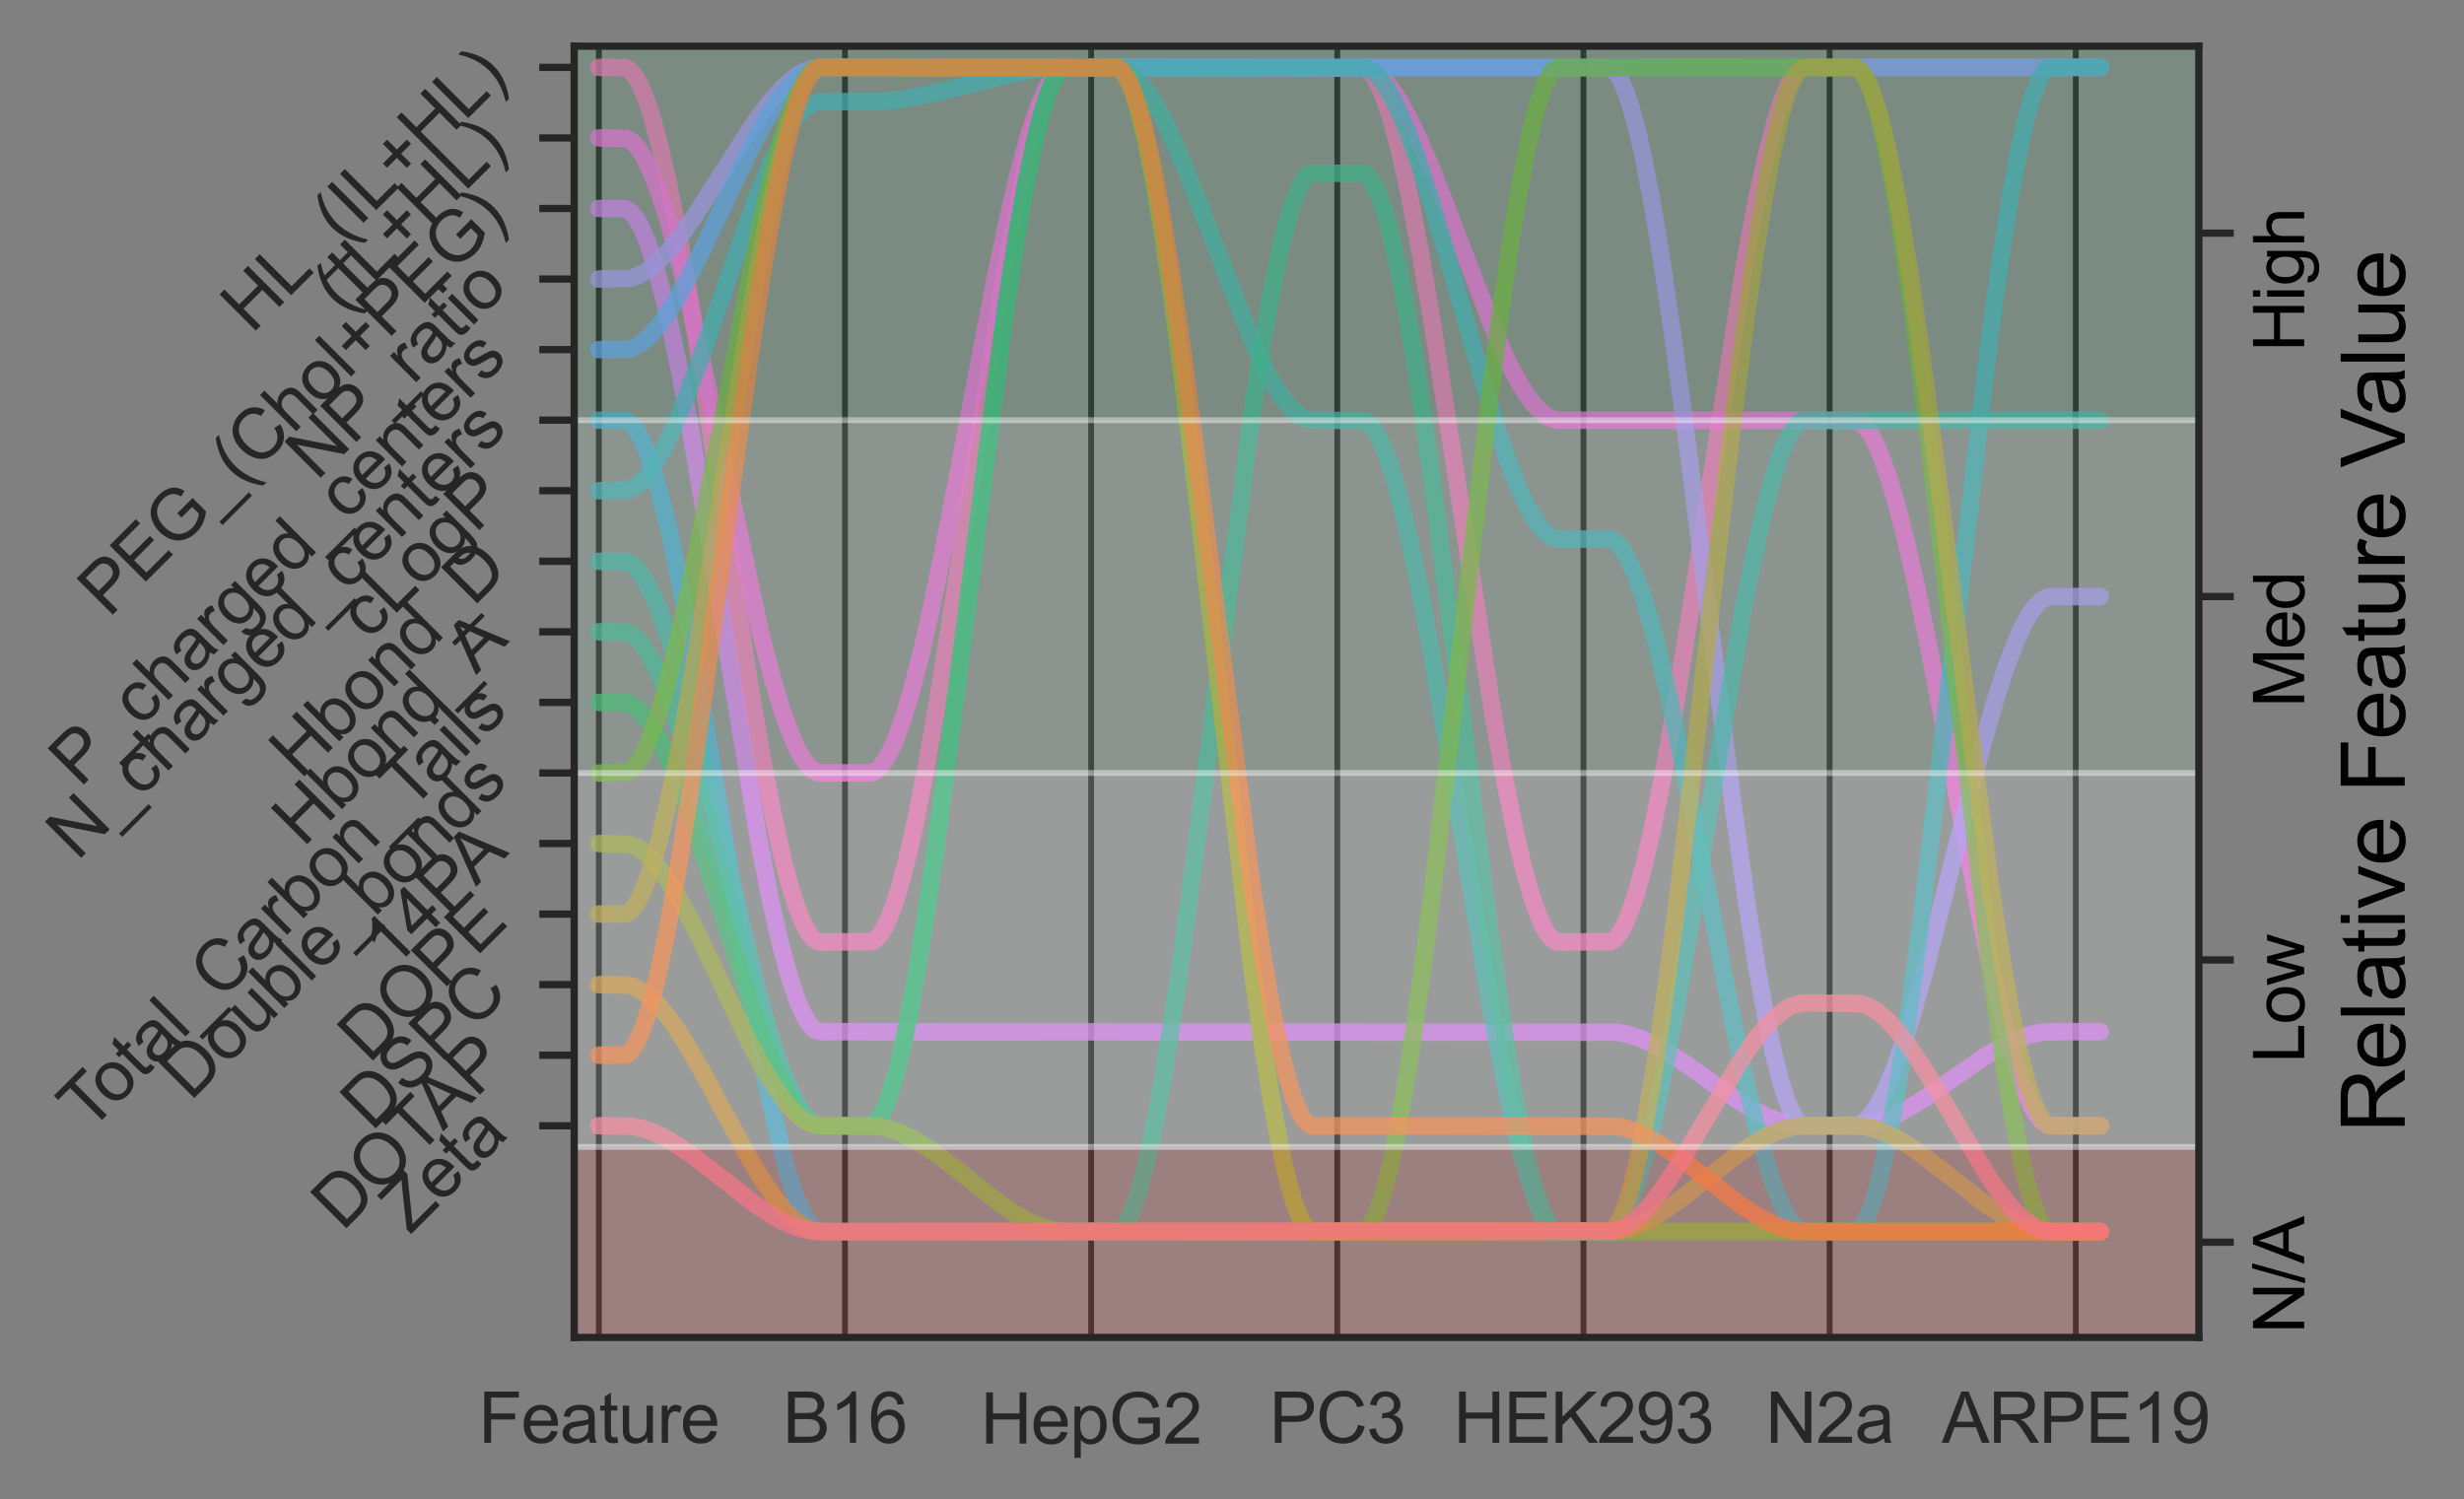 <?xml version="1.0" encoding="utf-8" standalone="no"?>
<!DOCTYPE svg PUBLIC "-//W3C//DTD SVG 1.1//EN"
  "http://www.w3.org/Graphics/SVG/1.1/DTD/svg11.dtd">
<svg xmlns:xlink="http://www.w3.org/1999/xlink" width="423.142pt" height="257.513pt" viewBox="0 0 423.142 257.513" xmlns="http://www.w3.org/2000/svg" version="1.1">
 <rect x="0" y="0" width="423.142" height="257.513" fill="#808080" stroke="none"/>
 <defs>
  <style type="text/css">*{stroke-linejoin: round; stroke-linecap: butt}</style>
 </defs>
 <g id="figure_1">
  <g id="patch_1">
   <path d="M -0 257.513 
L 423.142 257.513 
L 423.142 0 
L -0 0 
L -0 257.513 
z
" style="fill: none"/>
  </g>
  <g id="axes_1">
   <g id="patch_2">
    <path d="M 98.609 229.692 
L 377.609 229.692 
L 377.609 7.932 
L 98.609 7.932 
L 98.609 229.692 
z
" style="fill: none"/>
   </g>
   <g id="matplotlib.axis_1">
    <g id="xtick_1">
     <g id="line2d_1">
      <path d="M 102.837 229.692 
L 102.837 7.932 
" clip-path="url(#pd942864488)" style="fill: none; stroke: #000000; stroke-opacity: 0.8; stroke-linecap: round"/>
     </g>
     <g id="text_1">
      <!-- Feature -->
      <g style="fill: #262626" transform="translate(82.161 247.782) scale(0.12 -0.12)">
       <defs>
        <path id="ArialMT-46" d="M 525 0 
L 525 4581 
L 3616 4581 
L 3616 4041 
L 1131 4041 
L 1131 2622 
L 3281 2622 
L 3281 2081 
L 1131 2081 
L 1131 0 
L 525 0 
z
" transform="scale(0.016)"/>
        <path id="ArialMT-65" d="M 2694 1069 
L 3275 997 
Q 3138 488 2766 206 
Q 2394 -75 1816 -75 
Q 1088 -75 661 373 
Q 234 822 234 1631 
Q 234 2469 665 2931 
Q 1097 3394 1784 3394 
Q 2450 3394 2872 2941 
Q 3294 2488 3294 1666 
Q 3294 1616 3291 1516 
L 816 1516 
Q 847 969 1125 678 
Q 1403 388 1819 388 
Q 2128 388 2347 550 
Q 2566 713 2694 1069 
z
M 847 1978 
L 2700 1978 
Q 2663 2397 2488 2606 
Q 2219 2931 1791 2931 
Q 1403 2931 1139 2672 
Q 875 2413 847 1978 
z
" transform="scale(0.016)"/>
        <path id="ArialMT-61" d="M 2588 409 
Q 2275 144 1986 34 
Q 1697 -75 1366 -75 
Q 819 -75 525 192 
Q 231 459 231 875 
Q 231 1119 342 1320 
Q 453 1522 633 1644 
Q 813 1766 1038 1828 
Q 1203 1872 1538 1913 
Q 2219 1994 2541 2106 
Q 2544 2222 2544 2253 
Q 2544 2597 2384 2738 
Q 2169 2928 1744 2928 
Q 1347 2928 1158 2789 
Q 969 2650 878 2297 
L 328 2372 
Q 403 2725 575 2942 
Q 747 3159 1072 3276 
Q 1397 3394 1825 3394 
Q 2250 3394 2515 3294 
Q 2781 3194 2906 3042 
Q 3031 2891 3081 2659 
Q 3109 2516 3109 2141 
L 3109 1391 
Q 3109 606 3145 398 
Q 3181 191 3288 0 
L 2700 0 
Q 2613 175 2588 409 
z
M 2541 1666 
Q 2234 1541 1622 1453 
Q 1275 1403 1131 1340 
Q 988 1278 909 1158 
Q 831 1038 831 891 
Q 831 666 1001 516 
Q 1172 366 1500 366 
Q 1825 366 2078 508 
Q 2331 650 2450 897 
Q 2541 1088 2541 1459 
L 2541 1666 
z
" transform="scale(0.016)"/>
        <path id="ArialMT-74" d="M 1650 503 
L 1731 6 
Q 1494 -44 1306 -44 
Q 1000 -44 831 53 
Q 663 150 594 308 
Q 525 466 525 972 
L 525 2881 
L 113 2881 
L 113 3319 
L 525 3319 
L 525 4141 
L 1084 4478 
L 1084 3319 
L 1650 3319 
L 1650 2881 
L 1084 2881 
L 1084 941 
Q 1084 700 1114 631 
Q 1144 563 1211 522 
Q 1278 481 1403 481 
Q 1497 481 1650 503 
z
" transform="scale(0.016)"/>
        <path id="ArialMT-75" d="M 2597 0 
L 2597 488 
Q 2209 -75 1544 -75 
Q 1250 -75 995 37 
Q 741 150 617 320 
Q 494 491 444 738 
Q 409 903 409 1263 
L 409 3319 
L 972 3319 
L 972 1478 
Q 972 1038 1006 884 
Q 1059 663 1231 536 
Q 1403 409 1656 409 
Q 1909 409 2131 539 
Q 2353 669 2445 892 
Q 2538 1116 2538 1541 
L 2538 3319 
L 3100 3319 
L 3100 0 
L 2597 0 
z
" transform="scale(0.016)"/>
        <path id="ArialMT-72" d="M 416 0 
L 416 3319 
L 922 3319 
L 922 2816 
Q 1116 3169 1280 3281 
Q 1444 3394 1641 3394 
Q 1925 3394 2219 3213 
L 2025 2691 
Q 1819 2813 1613 2813 
Q 1428 2813 1281 2702 
Q 1134 2591 1072 2394 
Q 978 2094 978 1738 
L 978 0 
L 416 0 
z
" transform="scale(0.016)"/>
       </defs>
       <use xlink:href="#ArialMT-46"/>
       <use xlink:href="#ArialMT-65" x="61.084"/>
       <use xlink:href="#ArialMT-61" x="116.699"/>
       <use xlink:href="#ArialMT-74" x="172.314"/>
       <use xlink:href="#ArialMT-75" x="200.098"/>
       <use xlink:href="#ArialMT-72" x="255.713"/>
       <use xlink:href="#ArialMT-65" x="289.014"/>
      </g>
     </g>
    </g>
    <g id="xtick_2">
     <g id="line2d_2">
      <path d="M 145.109 229.692 
L 145.109 7.932 
" clip-path="url(#pd942864488)" style="fill: none; stroke: #000000; stroke-opacity: 0.8; stroke-linecap: round"/>
     </g>
     <g id="text_2">
      <!-- B16 -->
      <g style="fill: #262626" transform="translate(134.434 247.782) scale(0.12 -0.12)">
       <defs>
        <path id="ArialMT-42" d="M 469 0 
L 469 4581 
L 2188 4581 
Q 2713 4581 3030 4442 
Q 3347 4303 3526 4014 
Q 3706 3725 3706 3409 
Q 3706 3116 3547 2856 
Q 3388 2597 3066 2438 
Q 3481 2316 3704 2022 
Q 3928 1728 3928 1328 
Q 3928 1006 3792 729 
Q 3656 453 3456 303 
Q 3256 153 2954 76 
Q 2653 0 2216 0 
L 469 0 
z
M 1075 2656 
L 2066 2656 
Q 2469 2656 2644 2709 
Q 2875 2778 2992 2937 
Q 3109 3097 3109 3338 
Q 3109 3566 3000 3739 
Q 2891 3913 2687 3977 
Q 2484 4041 1991 4041 
L 1075 4041 
L 1075 2656 
z
M 1075 541 
L 2216 541 
Q 2509 541 2628 563 
Q 2838 600 2978 687 
Q 3119 775 3209 942 
Q 3300 1109 3300 1328 
Q 3300 1584 3169 1773 
Q 3038 1963 2805 2039 
Q 2572 2116 2134 2116 
L 1075 2116 
L 1075 541 
z
" transform="scale(0.016)"/>
        <path id="ArialMT-31" d="M 2384 0 
L 1822 0 
L 1822 3584 
Q 1619 3391 1289 3197 
Q 959 3003 697 2906 
L 697 3450 
Q 1169 3672 1522 3987 
Q 1875 4303 2022 4600 
L 2384 4600 
L 2384 0 
z
" transform="scale(0.016)"/>
        <path id="ArialMT-36" d="M 3184 3459 
L 2625 3416 
Q 2550 3747 2413 3897 
Q 2184 4138 1850 4138 
Q 1581 4138 1378 3988 
Q 1113 3794 959 3422 
Q 806 3050 800 2363 
Q 1003 2672 1297 2822 
Q 1591 2972 1913 2972 
Q 2475 2972 2870 2558 
Q 3266 2144 3266 1488 
Q 3266 1056 3080 686 
Q 2894 316 2569 119 
Q 2244 -78 1831 -78 
Q 1128 -78 684 439 
Q 241 956 241 2144 
Q 241 3472 731 4075 
Q 1159 4600 1884 4600 
Q 2425 4600 2770 4297 
Q 3116 3994 3184 3459 
z
M 888 1484 
Q 888 1194 1011 928 
Q 1134 663 1356 523 
Q 1578 384 1822 384 
Q 2178 384 2434 671 
Q 2691 959 2691 1453 
Q 2691 1928 2437 2201 
Q 2184 2475 1800 2475 
Q 1419 2475 1153 2201 
Q 888 1928 888 1484 
z
" transform="scale(0.016)"/>
       </defs>
       <use xlink:href="#ArialMT-42"/>
       <use xlink:href="#ArialMT-31" x="66.699"/>
       <use xlink:href="#ArialMT-36" x="122.314"/>
      </g>
     </g>
    </g>
    <g id="xtick_3">
     <g id="line2d_3">
      <path d="M 187.382 229.692 
L 187.382 7.932 
" clip-path="url(#pd942864488)" style="fill: none; stroke: #000000; stroke-opacity: 0.8; stroke-linecap: round"/>
     </g>
     <g id="text_3">
      <!-- HepG2 -->
      <g style="fill: #262626" transform="translate(168.373 247.928) scale(0.12 -0.12)">
       <defs>
        <path id="ArialMT-48" d="M 513 0 
L 513 4581 
L 1119 4581 
L 1119 2700 
L 3500 2700 
L 3500 4581 
L 4106 4581 
L 4106 0 
L 3500 0 
L 3500 2159 
L 1119 2159 
L 1119 0 
L 513 0 
z
" transform="scale(0.016)"/>
        <path id="ArialMT-70" d="M 422 -1272 
L 422 3319 
L 934 3319 
L 934 2888 
Q 1116 3141 1344 3267 
Q 1572 3394 1897 3394 
Q 2322 3394 2647 3175 
Q 2972 2956 3137 2557 
Q 3303 2159 3303 1684 
Q 3303 1175 3120 767 
Q 2938 359 2589 142 
Q 2241 -75 1856 -75 
Q 1575 -75 1351 44 
Q 1128 163 984 344 
L 984 -1272 
L 422 -1272 
z
M 931 1641 
Q 931 1000 1190 694 
Q 1450 388 1819 388 
Q 2194 388 2461 705 
Q 2728 1022 2728 1688 
Q 2728 2322 2467 2637 
Q 2206 2953 1844 2953 
Q 1484 2953 1207 2617 
Q 931 2281 931 1641 
z
" transform="scale(0.016)"/>
        <path id="ArialMT-47" d="M 2638 1797 
L 2638 2334 
L 4578 2338 
L 4578 638 
Q 4131 281 3656 101 
Q 3181 -78 2681 -78 
Q 2006 -78 1454 211 
Q 903 500 622 1047 
Q 341 1594 341 2269 
Q 341 2938 620 3517 
Q 900 4097 1425 4378 
Q 1950 4659 2634 4659 
Q 3131 4659 3532 4498 
Q 3934 4338 4162 4050 
Q 4391 3763 4509 3300 
L 3963 3150 
Q 3859 3500 3706 3700 
Q 3553 3900 3268 4020 
Q 2984 4141 2638 4141 
Q 2222 4141 1919 4014 
Q 1616 3888 1430 3681 
Q 1244 3475 1141 3228 
Q 966 2803 966 2306 
Q 966 1694 1177 1281 
Q 1388 869 1791 669 
Q 2194 469 2647 469 
Q 3041 469 3416 620 
Q 3791 772 3984 944 
L 3984 1797 
L 2638 1797 
z
" transform="scale(0.016)"/>
        <path id="ArialMT-32" d="M 3222 541 
L 3222 0 
L 194 0 
Q 188 203 259 391 
Q 375 700 629 1000 
Q 884 1300 1366 1694 
Q 2113 2306 2375 2664 
Q 2638 3022 2638 3341 
Q 2638 3675 2398 3904 
Q 2159 4134 1775 4134 
Q 1369 4134 1125 3890 
Q 881 3647 878 3216 
L 300 3275 
Q 359 3922 746 4261 
Q 1134 4600 1788 4600 
Q 2447 4600 2831 4234 
Q 3216 3869 3216 3328 
Q 3216 3053 3103 2787 
Q 2991 2522 2730 2228 
Q 2469 1934 1863 1422 
Q 1356 997 1212 845 
Q 1069 694 975 541 
L 3222 541 
z
" transform="scale(0.016)"/>
       </defs>
       <use xlink:href="#ArialMT-48"/>
       <use xlink:href="#ArialMT-65" x="72.217"/>
       <use xlink:href="#ArialMT-70" x="127.832"/>
       <use xlink:href="#ArialMT-47" x="183.447"/>
       <use xlink:href="#ArialMT-32" x="261.23"/>
      </g>
     </g>
    </g>
    <g id="xtick_4">
     <g id="line2d_4">
      <path d="M 229.655 229.692 
L 229.655 7.932 
" clip-path="url(#pd942864488)" style="fill: none; stroke: #000000; stroke-opacity: 0.8; stroke-linecap: round"/>
     </g>
     <g id="text_4">
      <!-- PC3 -->
      <g style="fill: #262626" transform="translate(217.983 247.782) scale(0.12 -0.12)">
       <defs>
        <path id="ArialMT-50" d="M 494 0 
L 494 4581 
L 2222 4581 
Q 2678 4581 2919 4538 
Q 3256 4481 3484 4323 
Q 3713 4166 3852 3881 
Q 3991 3597 3991 3256 
Q 3991 2672 3619 2267 
Q 3247 1863 2275 1863 
L 1100 1863 
L 1100 0 
L 494 0 
z
M 1100 2403 
L 2284 2403 
Q 2872 2403 3119 2622 
Q 3366 2841 3366 3238 
Q 3366 3525 3220 3729 
Q 3075 3934 2838 4000 
Q 2684 4041 2272 4041 
L 1100 4041 
L 1100 2403 
z
" transform="scale(0.016)"/>
        <path id="ArialMT-43" d="M 3763 1606 
L 4369 1453 
Q 4178 706 3683 314 
Q 3188 -78 2472 -78 
Q 1731 -78 1267 223 
Q 803 525 561 1097 
Q 319 1669 319 2325 
Q 319 3041 592 3573 
Q 866 4106 1370 4382 
Q 1875 4659 2481 4659 
Q 3169 4659 3637 4309 
Q 4106 3959 4291 3325 
L 3694 3184 
Q 3534 3684 3231 3912 
Q 2928 4141 2469 4141 
Q 1941 4141 1586 3887 
Q 1231 3634 1087 3207 
Q 944 2781 944 2328 
Q 944 1744 1114 1308 
Q 1284 872 1643 656 
Q 2003 441 2422 441 
Q 2931 441 3284 734 
Q 3638 1028 3763 1606 
z
" transform="scale(0.016)"/>
        <path id="ArialMT-33" d="M 269 1209 
L 831 1284 
Q 928 806 1161 595 
Q 1394 384 1728 384 
Q 2125 384 2398 659 
Q 2672 934 2672 1341 
Q 2672 1728 2419 1979 
Q 2166 2231 1775 2231 
Q 1616 2231 1378 2169 
L 1441 2663 
Q 1497 2656 1531 2656 
Q 1891 2656 2178 2843 
Q 2466 3031 2466 3422 
Q 2466 3731 2256 3934 
Q 2047 4138 1716 4138 
Q 1388 4138 1169 3931 
Q 950 3725 888 3313 
L 325 3413 
Q 428 3978 793 4289 
Q 1159 4600 1703 4600 
Q 2078 4600 2393 4439 
Q 2709 4278 2876 4000 
Q 3044 3722 3044 3409 
Q 3044 3113 2884 2869 
Q 2725 2625 2413 2481 
Q 2819 2388 3044 2092 
Q 3269 1797 3269 1353 
Q 3269 753 2831 336 
Q 2394 -81 1725 -81 
Q 1122 -81 723 278 
Q 325 638 269 1209 
z
" transform="scale(0.016)"/>
       </defs>
       <use xlink:href="#ArialMT-50"/>
       <use xlink:href="#ArialMT-43" x="66.699"/>
       <use xlink:href="#ArialMT-33" x="138.916"/>
      </g>
     </g>
    </g>
    <g id="xtick_5">
     <g id="line2d_5">
      <path d="M 271.928 229.692 
L 271.928 7.932 
" clip-path="url(#pd942864488)" style="fill: none; stroke: #000000; stroke-opacity: 0.8; stroke-linecap: round"/>
     </g>
     <g id="text_5">
      <!-- HEK293 -->
      <g style="fill: #262626" transform="translate(249.58 247.782) scale(0.12 -0.12)">
       <defs>
        <path id="ArialMT-45" d="M 506 0 
L 506 4581 
L 3819 4581 
L 3819 4041 
L 1113 4041 
L 1113 2638 
L 3647 2638 
L 3647 2100 
L 1113 2100 
L 1113 541 
L 3925 541 
L 3925 0 
L 506 0 
z
" transform="scale(0.016)"/>
        <path id="ArialMT-4b" d="M 469 0 
L 469 4581 
L 1075 4581 
L 1075 2309 
L 3350 4581 
L 4172 4581 
L 2250 2725 
L 4256 0 
L 3456 0 
L 1825 2319 
L 1075 1588 
L 1075 0 
L 469 0 
z
" transform="scale(0.016)"/>
        <path id="ArialMT-39" d="M 350 1059 
L 891 1109 
Q 959 728 1153 556 
Q 1347 384 1650 384 
Q 1909 384 2104 503 
Q 2300 622 2425 820 
Q 2550 1019 2634 1356 
Q 2719 1694 2719 2044 
Q 2719 2081 2716 2156 
Q 2547 1888 2255 1720 
Q 1963 1553 1622 1553 
Q 1053 1553 659 1965 
Q 266 2378 266 3053 
Q 266 3750 677 4175 
Q 1088 4600 1706 4600 
Q 2153 4600 2523 4359 
Q 2894 4119 3086 3673 
Q 3278 3228 3278 2384 
Q 3278 1506 3087 986 
Q 2897 466 2520 194 
Q 2144 -78 1638 -78 
Q 1100 -78 759 220 
Q 419 519 350 1059 
z
M 2653 3081 
Q 2653 3566 2395 3850 
Q 2138 4134 1775 4134 
Q 1400 4134 1122 3828 
Q 844 3522 844 3034 
Q 844 2597 1108 2323 
Q 1372 2050 1759 2050 
Q 2150 2050 2401 2323 
Q 2653 2597 2653 3081 
z
" transform="scale(0.016)"/>
       </defs>
       <use xlink:href="#ArialMT-48"/>
       <use xlink:href="#ArialMT-45" x="72.217"/>
       <use xlink:href="#ArialMT-4b" x="138.916"/>
       <use xlink:href="#ArialMT-32" x="205.615"/>
       <use xlink:href="#ArialMT-39" x="261.23"/>
       <use xlink:href="#ArialMT-33" x="316.846"/>
      </g>
     </g>
    </g>
    <g id="xtick_6">
     <g id="line2d_6">
      <path d="M 314.2 229.692 
L 314.2 7.932 
" clip-path="url(#pd942864488)" style="fill: none; stroke: #000000; stroke-opacity: 0.8; stroke-linecap: round"/>
     </g>
     <g id="text_6">
      <!-- N2a -->
      <g style="fill: #262626" transform="translate(303.194 247.782) scale(0.12 -0.12)">
       <defs>
        <path id="ArialMT-4e" d="M 488 0 
L 488 4581 
L 1109 4581 
L 3516 984 
L 3516 4581 
L 4097 4581 
L 4097 0 
L 3475 0 
L 1069 3600 
L 1069 0 
L 488 0 
z
" transform="scale(0.016)"/>
       </defs>
       <use xlink:href="#ArialMT-4e"/>
       <use xlink:href="#ArialMT-32" x="72.217"/>
       <use xlink:href="#ArialMT-61" x="127.832"/>
      </g>
     </g>
    </g>
    <g id="xtick_7">
     <g id="line2d_7">
      <path d="M 356.473 229.692 
L 356.473 7.932 
" clip-path="url(#pd942864488)" style="fill: none; stroke: #000000; stroke-opacity: 0.8; stroke-linecap: round"/>
     </g>
     <g id="text_7">
      <!-- ARPE19 -->
      <g style="fill: #262626" transform="translate(333.46 247.782) scale(0.12 -0.12)">
       <defs>
        <path id="ArialMT-41" d="M -9 0 
L 1750 4581 
L 2403 4581 
L 4278 0 
L 3588 0 
L 3053 1388 
L 1138 1388 
L 634 0 
L -9 0 
z
M 1313 1881 
L 2866 1881 
L 2388 3150 
Q 2169 3728 2063 4100 
Q 1975 3659 1816 3225 
L 1313 1881 
z
" transform="scale(0.016)"/>
        <path id="ArialMT-52" d="M 503 0 
L 503 4581 
L 2534 4581 
Q 3147 4581 3465 4457 
Q 3784 4334 3975 4021 
Q 4166 3709 4166 3331 
Q 4166 2844 3850 2509 
Q 3534 2175 2875 2084 
Q 3116 1969 3241 1856 
Q 3506 1613 3744 1247 
L 4541 0 
L 3778 0 
L 3172 953 
Q 2906 1366 2734 1584 
Q 2563 1803 2427 1890 
Q 2291 1978 2150 2013 
Q 2047 2034 1813 2034 
L 1109 2034 
L 1109 0 
L 503 0 
z
M 1109 2559 
L 2413 2559 
Q 2828 2559 3062 2645 
Q 3297 2731 3419 2920 
Q 3541 3109 3541 3331 
Q 3541 3656 3305 3865 
Q 3069 4075 2559 4075 
L 1109 4075 
L 1109 2559 
z
" transform="scale(0.016)"/>
       </defs>
       <use xlink:href="#ArialMT-41"/>
       <use xlink:href="#ArialMT-52" x="66.699"/>
       <use xlink:href="#ArialMT-50" x="138.916"/>
       <use xlink:href="#ArialMT-45" x="205.615"/>
       <use xlink:href="#ArialMT-31" x="272.314"/>
       <use xlink:href="#ArialMT-39" x="327.93"/>
      </g>
     </g>
    </g>
   </g>
   <g id="matplotlib.axis_2">
    <g id="ytick_1">
     <g id="line2d_8">
      <defs>
       <path id="m259d50797b" d="M 0 0 
L -6 0 
" style="stroke: #262626; stroke-width: 1.25"/>
      </defs>
      <g>
       <use xlink:href="#m259d50797b" x="98.609" y="193.338" style="fill: #262626; stroke: #262626; stroke-width: 1.25"/>
      </g>
     </g>
     <g id="text_8">
      <!-- Zeta -->
      <g style="fill: #262626" transform="translate(70.446 212.094) rotate(-45) scale(0.12 -0.12)">
       <defs>
        <path id="ArialMT-5a" d="M 128 0 
L 128 563 
L 2475 3497 
Q 2725 3809 2950 4041 
L 394 4041 
L 394 4581 
L 3675 4581 
L 3675 4041 
L 1103 863 
L 825 541 
L 3750 541 
L 3750 0 
L 128 0 
z
" transform="scale(0.016)"/>
       </defs>
       <use xlink:href="#ArialMT-5a"/>
       <use xlink:href="#ArialMT-65" x="61.084"/>
       <use xlink:href="#ArialMT-74" x="116.699"/>
       <use xlink:href="#ArialMT-61" x="144.482"/>
      </g>
     </g>
    </g>
    <g id="ytick_2">
     <g id="line2d_9">
      <g>
       <use xlink:href="#m259d50797b" x="98.609" y="181.22" style="fill: #262626; stroke: #262626; stroke-width: 1.25"/>
      </g>
     </g>
     <g id="text_9">
      <!-- DOTAP -->
      <g style="fill: #262626" transform="translate(58.818 211.604) rotate(-45) scale(0.12 -0.12)">
       <defs>
        <path id="ArialMT-44" d="M 494 0 
L 494 4581 
L 2072 4581 
Q 2606 4581 2888 4516 
Q 3281 4425 3559 4188 
Q 3922 3881 4101 3404 
Q 4281 2928 4281 2316 
Q 4281 1794 4159 1391 
Q 4038 988 3847 723 
Q 3656 459 3429 307 
Q 3203 156 2883 78 
Q 2563 0 2147 0 
L 494 0 
z
M 1100 541 
L 2078 541 
Q 2531 541 2789 625 
Q 3047 709 3200 863 
Q 3416 1078 3536 1442 
Q 3656 1806 3656 2325 
Q 3656 3044 3420 3430 
Q 3184 3816 2847 3947 
Q 2603 4041 2063 4041 
L 1100 4041 
L 1100 541 
z
" transform="scale(0.016)"/>
        <path id="ArialMT-4f" d="M 309 2231 
Q 309 3372 921 4017 
Q 1534 4663 2503 4663 
Q 3138 4663 3647 4359 
Q 4156 4056 4423 3514 
Q 4691 2972 4691 2284 
Q 4691 1588 4409 1038 
Q 4128 488 3612 205 
Q 3097 -78 2500 -78 
Q 1853 -78 1343 234 
Q 834 547 571 1087 
Q 309 1628 309 2231 
z
M 934 2222 
Q 934 1394 1379 917 
Q 1825 441 2497 441 
Q 3181 441 3623 922 
Q 4066 1403 4066 2288 
Q 4066 2847 3877 3264 
Q 3688 3681 3323 3911 
Q 2959 4141 2506 4141 
Q 1863 4141 1398 3698 
Q 934 3256 934 2222 
z
" transform="scale(0.016)"/>
        <path id="ArialMT-54" d="M 1659 0 
L 1659 4041 
L 150 4041 
L 150 4581 
L 3781 4581 
L 3781 4041 
L 2266 4041 
L 2266 0 
L 1659 0 
z
" transform="scale(0.016)"/>
       </defs>
       <use xlink:href="#ArialMT-44"/>
       <use xlink:href="#ArialMT-4f" x="72.217"/>
       <use xlink:href="#ArialMT-54" x="150"/>
       <use xlink:href="#ArialMT-41" x="203.709"/>
       <use xlink:href="#ArialMT-50" x="270.408"/>
      </g>
     </g>
    </g>
    <g id="ytick_3">
     <g id="line2d_10">
      <g>
       <use xlink:href="#m259d50797b" x="98.609" y="169.102" style="fill: #262626; stroke: #262626; stroke-width: 1.25"/>
      </g>
     </g>
     <g id="text_10">
      <!-- DSPC -->
      <g style="fill: #262626" transform="translate(63.847 194.457) rotate(-45) scale(0.12 -0.12)">
       <defs>
        <path id="ArialMT-53" d="M 288 1472 
L 859 1522 
Q 900 1178 1048 958 
Q 1197 738 1509 602 
Q 1822 466 2213 466 
Q 2559 466 2825 569 
Q 3091 672 3220 851 
Q 3350 1031 3350 1244 
Q 3350 1459 3225 1620 
Q 3100 1781 2813 1891 
Q 2628 1963 1997 2114 
Q 1366 2266 1113 2400 
Q 784 2572 623 2826 
Q 463 3081 463 3397 
Q 463 3744 659 4045 
Q 856 4347 1234 4503 
Q 1613 4659 2075 4659 
Q 2584 4659 2973 4495 
Q 3363 4331 3572 4012 
Q 3781 3694 3797 3291 
L 3216 3247 
Q 3169 3681 2898 3903 
Q 2628 4125 2100 4125 
Q 1550 4125 1298 3923 
Q 1047 3722 1047 3438 
Q 1047 3191 1225 3031 
Q 1400 2872 2139 2705 
Q 2878 2538 3153 2413 
Q 3553 2228 3743 1945 
Q 3934 1663 3934 1294 
Q 3934 928 3725 604 
Q 3516 281 3123 101 
Q 2731 -78 2241 -78 
Q 1619 -78 1198 103 
Q 778 284 539 648 
Q 300 1013 288 1472 
z
" transform="scale(0.016)"/>
       </defs>
       <use xlink:href="#ArialMT-44"/>
       <use xlink:href="#ArialMT-53" x="72.217"/>
       <use xlink:href="#ArialMT-50" x="138.916"/>
       <use xlink:href="#ArialMT-43" x="205.615"/>
      </g>
     </g>
    </g>
    <g id="ytick_4">
     <g id="line2d_11">
      <g>
       <use xlink:href="#m259d50797b" x="98.609" y="156.984" style="fill: #262626; stroke: #262626; stroke-width: 1.25"/>
      </g>
     </g>
     <g id="text_11">
      <!-- DOPE -->
      <g style="fill: #262626" transform="translate(63.375 182.811) rotate(-45) scale(0.12 -0.12)">
       <use xlink:href="#ArialMT-44"/>
       <use xlink:href="#ArialMT-4f" x="72.217"/>
       <use xlink:href="#ArialMT-50" x="150"/>
       <use xlink:href="#ArialMT-45" x="216.699"/>
      </g>
     </g>
    </g>
    <g id="ytick_5">
     <g id="line2d_12">
      <g>
       <use xlink:href="#m259d50797b" x="98.609" y="144.866" style="fill: #262626; stroke: #262626; stroke-width: 1.25"/>
      </g>
     </g>
     <g id="text_12">
      <!-- 14PA -->
      <g style="fill: #262626" transform="translate(67.292 166.776) rotate(-45) scale(0.12 -0.12)">
       <defs>
        <path id="ArialMT-34" d="M 2069 0 
L 2069 1097 
L 81 1097 
L 81 1613 
L 2172 4581 
L 2631 4581 
L 2631 1613 
L 3250 1613 
L 3250 1097 
L 2631 1097 
L 2631 0 
L 2069 0 
z
M 2069 1613 
L 2069 3678 
L 634 1613 
L 2069 1613 
z
" transform="scale(0.016)"/>
       </defs>
       <use xlink:href="#ArialMT-31"/>
       <use xlink:href="#ArialMT-34" x="55.615"/>
       <use xlink:href="#ArialMT-50" x="111.23"/>
       <use xlink:href="#ArialMT-41" x="170.555"/>
      </g>
     </g>
    </g>
    <g id="ytick_6">
     <g id="line2d_13">
      <g>
       <use xlink:href="#m259d50797b" x="98.609" y="132.748" style="fill: #262626; stroke: #262626; stroke-width: 1.25"/>
      </g>
     </g>
     <g id="text_13">
      <!-- Double_bonds -->
      <g style="fill: #262626" transform="translate(32.7 189.25) rotate(-45) scale(0.12 -0.12)">
       <defs>
        <path id="ArialMT-6f" d="M 213 1659 
Q 213 2581 725 3025 
Q 1153 3394 1769 3394 
Q 2453 3394 2887 2945 
Q 3322 2497 3322 1706 
Q 3322 1066 3130 698 
Q 2938 331 2570 128 
Q 2203 -75 1769 -75 
Q 1072 -75 642 372 
Q 213 819 213 1659 
z
M 791 1659 
Q 791 1022 1069 705 
Q 1347 388 1769 388 
Q 2188 388 2466 706 
Q 2744 1025 2744 1678 
Q 2744 2294 2464 2611 
Q 2184 2928 1769 2928 
Q 1347 2928 1069 2612 
Q 791 2297 791 1659 
z
" transform="scale(0.016)"/>
        <path id="ArialMT-62" d="M 941 0 
L 419 0 
L 419 4581 
L 981 4581 
L 981 2947 
Q 1338 3394 1891 3394 
Q 2197 3394 2470 3270 
Q 2744 3147 2920 2923 
Q 3097 2700 3197 2384 
Q 3297 2069 3297 1709 
Q 3297 856 2875 390 
Q 2453 -75 1863 -75 
Q 1275 -75 941 416 
L 941 0 
z
M 934 1684 
Q 934 1088 1097 822 
Q 1363 388 1816 388 
Q 2184 388 2453 708 
Q 2722 1028 2722 1663 
Q 2722 2313 2464 2622 
Q 2206 2931 1841 2931 
Q 1472 2931 1203 2611 
Q 934 2291 934 1684 
z
" transform="scale(0.016)"/>
        <path id="ArialMT-6c" d="M 409 0 
L 409 4581 
L 972 4581 
L 972 0 
L 409 0 
z
" transform="scale(0.016)"/>
        <path id="ArialMT-5f" d="M -97 -1272 
L -97 -866 
L 3631 -866 
L 3631 -1272 
L -97 -1272 
z
" transform="scale(0.016)"/>
        <path id="ArialMT-6e" d="M 422 0 
L 422 3319 
L 928 3319 
L 928 2847 
Q 1294 3394 1984 3394 
Q 2284 3394 2536 3286 
Q 2788 3178 2913 3003 
Q 3038 2828 3088 2588 
Q 3119 2431 3119 2041 
L 3119 0 
L 2556 0 
L 2556 2019 
Q 2556 2363 2490 2533 
Q 2425 2703 2258 2804 
Q 2091 2906 1866 2906 
Q 1506 2906 1245 2678 
Q 984 2450 984 1813 
L 984 0 
L 422 0 
z
" transform="scale(0.016)"/>
        <path id="ArialMT-64" d="M 2575 0 
L 2575 419 
Q 2259 -75 1647 -75 
Q 1250 -75 917 144 
Q 584 363 401 755 
Q 219 1147 219 1656 
Q 219 2153 384 2558 
Q 550 2963 881 3178 
Q 1213 3394 1622 3394 
Q 1922 3394 2156 3267 
Q 2391 3141 2538 2938 
L 2538 4581 
L 3097 4581 
L 3097 0 
L 2575 0 
z
M 797 1656 
Q 797 1019 1065 703 
Q 1334 388 1700 388 
Q 2069 388 2326 689 
Q 2584 991 2584 1609 
Q 2584 2291 2321 2609 
Q 2059 2928 1675 2928 
Q 1300 2928 1048 2622 
Q 797 2316 797 1656 
z
" transform="scale(0.016)"/>
        <path id="ArialMT-73" d="M 197 991 
L 753 1078 
Q 800 744 1014 566 
Q 1228 388 1613 388 
Q 2000 388 2187 545 
Q 2375 703 2375 916 
Q 2375 1106 2209 1216 
Q 2094 1291 1634 1406 
Q 1016 1563 777 1677 
Q 538 1791 414 1992 
Q 291 2194 291 2438 
Q 291 2659 392 2848 
Q 494 3038 669 3163 
Q 800 3259 1026 3326 
Q 1253 3394 1513 3394 
Q 1903 3394 2198 3281 
Q 2494 3169 2634 2976 
Q 2775 2784 2828 2463 
L 2278 2388 
Q 2241 2644 2061 2787 
Q 1881 2931 1553 2931 
Q 1166 2931 1000 2803 
Q 834 2675 834 2503 
Q 834 2394 903 2306 
Q 972 2216 1119 2156 
Q 1203 2125 1616 2013 
Q 2213 1853 2448 1751 
Q 2684 1650 2818 1456 
Q 2953 1263 2953 975 
Q 2953 694 2789 445 
Q 2625 197 2315 61 
Q 2006 -75 1616 -75 
Q 969 -75 630 194 
Q 291 463 197 991 
z
" transform="scale(0.016)"/>
       </defs>
       <use xlink:href="#ArialMT-44"/>
       <use xlink:href="#ArialMT-6f" x="72.217"/>
       <use xlink:href="#ArialMT-75" x="127.832"/>
       <use xlink:href="#ArialMT-62" x="183.447"/>
       <use xlink:href="#ArialMT-6c" x="239.062"/>
       <use xlink:href="#ArialMT-65" x="261.279"/>
       <use xlink:href="#ArialMT-5f" x="316.895"/>
       <use xlink:href="#ArialMT-62" x="372.51"/>
       <use xlink:href="#ArialMT-6f" x="428.125"/>
       <use xlink:href="#ArialMT-6e" x="483.74"/>
       <use xlink:href="#ArialMT-64" x="539.355"/>
       <use xlink:href="#ArialMT-73" x="594.971"/>
      </g>
     </g>
    </g>
    <g id="ytick_7">
     <g id="line2d_14">
      <g>
       <use xlink:href="#m259d50797b" x="98.609" y="120.63" style="fill: #262626; stroke: #262626; stroke-width: 1.25"/>
      </g>
     </g>
     <g id="text_14">
      <!-- Total_Carbon_Tails -->
      <g style="fill: #262626" transform="translate(15.269 194.593) rotate(-45) scale(0.12 -0.12)">
       <defs>
        <path id="ArialMT-69" d="M 425 3934 
L 425 4581 
L 988 4581 
L 988 3934 
L 425 3934 
z
M 425 0 
L 425 3319 
L 988 3319 
L 988 0 
L 425 0 
z
" transform="scale(0.016)"/>
       </defs>
       <use xlink:href="#ArialMT-54"/>
       <use xlink:href="#ArialMT-6f" x="49.959"/>
       <use xlink:href="#ArialMT-74" x="105.574"/>
       <use xlink:href="#ArialMT-61" x="133.357"/>
       <use xlink:href="#ArialMT-6c" x="188.973"/>
       <use xlink:href="#ArialMT-5f" x="211.189"/>
       <use xlink:href="#ArialMT-43" x="266.805"/>
       <use xlink:href="#ArialMT-61" x="339.021"/>
       <use xlink:href="#ArialMT-72" x="394.637"/>
       <use xlink:href="#ArialMT-62" x="427.938"/>
       <use xlink:href="#ArialMT-6f" x="483.553"/>
       <use xlink:href="#ArialMT-6e" x="539.168"/>
       <use xlink:href="#ArialMT-5f" x="594.783"/>
       <use xlink:href="#ArialMT-54" x="650.398"/>
       <use xlink:href="#ArialMT-61" x="700.357"/>
       <use xlink:href="#ArialMT-69" x="755.973"/>
       <use xlink:href="#ArialMT-6c" x="778.189"/>
       <use xlink:href="#ArialMT-73" x="800.406"/>
      </g>
     </g>
    </g>
    <g id="ytick_8">
     <g id="line2d_15">
      <g>
       <use xlink:href="#m259d50797b" x="98.609" y="108.512" style="fill: #262626; stroke: #262626; stroke-width: 1.25"/>
      </g>
     </g>
     <g id="text_15">
      <!-- Hbond_A -->
      <g style="fill: #262626" transform="translate(52.042 145.672) rotate(-45) scale(0.12 -0.12)">
       <use xlink:href="#ArialMT-48"/>
       <use xlink:href="#ArialMT-62" x="72.217"/>
       <use xlink:href="#ArialMT-6f" x="127.832"/>
       <use xlink:href="#ArialMT-6e" x="183.447"/>
       <use xlink:href="#ArialMT-64" x="239.062"/>
       <use xlink:href="#ArialMT-5f" x="294.678"/>
       <use xlink:href="#ArialMT-41" x="350.293"/>
      </g>
     </g>
    </g>
    <g id="ytick_9">
     <g id="line2d_16">
      <g>
       <use xlink:href="#m259d50797b" x="98.609" y="96.394" style="fill: #262626; stroke: #262626; stroke-width: 1.25"/>
      </g>
     </g>
     <g id="text_16">
      <!-- Hbond_D -->
      <g style="fill: #262626" transform="translate(51.574 134.022) rotate(-45) scale(0.12 -0.12)">
       <use xlink:href="#ArialMT-48"/>
       <use xlink:href="#ArialMT-62" x="72.217"/>
       <use xlink:href="#ArialMT-6f" x="127.832"/>
       <use xlink:href="#ArialMT-6e" x="183.447"/>
       <use xlink:href="#ArialMT-64" x="239.062"/>
       <use xlink:href="#ArialMT-5f" x="294.678"/>
       <use xlink:href="#ArialMT-44" x="350.293"/>
      </g>
     </g>
    </g>
    <g id="ytick_10">
     <g id="line2d_17">
      <g>
       <use xlink:href="#m259d50797b" x="98.609" y="84.276" style="fill: #262626; stroke: #262626; stroke-width: 1.25"/>
      </g>
     </g>
     <g id="text_17">
      <!-- cLogP -->
      <g style="fill: #262626" transform="translate(63.265 110.113) rotate(-45) scale(0.12 -0.12)">
       <defs>
        <path id="ArialMT-63" d="M 2588 1216 
L 3141 1144 
Q 3050 572 2676 248 
Q 2303 -75 1759 -75 
Q 1078 -75 664 370 
Q 250 816 250 1647 
Q 250 2184 428 2587 
Q 606 2991 970 3192 
Q 1334 3394 1763 3394 
Q 2303 3394 2647 3120 
Q 2991 2847 3088 2344 
L 2541 2259 
Q 2463 2594 2264 2762 
Q 2066 2931 1784 2931 
Q 1359 2931 1093 2626 
Q 828 2322 828 1663 
Q 828 994 1084 691 
Q 1341 388 1753 388 
Q 2084 388 2306 591 
Q 2528 794 2588 1216 
z
" transform="scale(0.016)"/>
        <path id="ArialMT-4c" d="M 469 0 
L 469 4581 
L 1075 4581 
L 1075 541 
L 3331 541 
L 3331 0 
L 469 0 
z
" transform="scale(0.016)"/>
        <path id="ArialMT-67" d="M 319 -275 
L 866 -356 
Q 900 -609 1056 -725 
Q 1266 -881 1628 -881 
Q 2019 -881 2231 -725 
Q 2444 -569 2519 -288 
Q 2563 -116 2559 434 
Q 2191 0 1641 0 
Q 956 0 581 494 
Q 206 988 206 1678 
Q 206 2153 378 2554 
Q 550 2956 876 3175 
Q 1203 3394 1644 3394 
Q 2231 3394 2613 2919 
L 2613 3319 
L 3131 3319 
L 3131 450 
Q 3131 -325 2973 -648 
Q 2816 -972 2473 -1159 
Q 2131 -1347 1631 -1347 
Q 1038 -1347 672 -1080 
Q 306 -813 319 -275 
z
M 784 1719 
Q 784 1066 1043 766 
Q 1303 466 1694 466 
Q 2081 466 2343 764 
Q 2606 1063 2606 1700 
Q 2606 2309 2336 2618 
Q 2066 2928 1684 2928 
Q 1309 2928 1046 2623 
Q 784 2319 784 1719 
z
" transform="scale(0.016)"/>
       </defs>
       <use xlink:href="#ArialMT-63"/>
       <use xlink:href="#ArialMT-4c" x="50"/>
       <use xlink:href="#ArialMT-6f" x="105.615"/>
       <use xlink:href="#ArialMT-67" x="161.23"/>
       <use xlink:href="#ArialMT-50" x="216.846"/>
      </g>
     </g>
    </g>
    <g id="ytick_11">
     <g id="line2d_18">
      <g>
       <use xlink:href="#m259d50797b" x="98.609" y="72.158" style="fill: #262626; stroke: #262626; stroke-width: 1.25"/>
      </g>
     </g>
     <g id="text_18">
      <!-- N_charged_centers -->
      <g style="fill: #262626" transform="translate(13.274 147.987) rotate(-45) scale(0.12 -0.12)">
       <defs>
        <path id="ArialMT-68" d="M 422 0 
L 422 4581 
L 984 4581 
L 984 2938 
Q 1378 3394 1978 3394 
Q 2347 3394 2619 3248 
Q 2891 3103 3008 2847 
Q 3125 2591 3125 2103 
L 3125 0 
L 2563 0 
L 2563 2103 
Q 2563 2525 2380 2717 
Q 2197 2909 1863 2909 
Q 1613 2909 1392 2779 
Q 1172 2650 1078 2428 
Q 984 2206 984 1816 
L 984 0 
L 422 0 
z
" transform="scale(0.016)"/>
       </defs>
       <use xlink:href="#ArialMT-4e"/>
       <use xlink:href="#ArialMT-5f" x="72.217"/>
       <use xlink:href="#ArialMT-63" x="127.832"/>
       <use xlink:href="#ArialMT-68" x="177.832"/>
       <use xlink:href="#ArialMT-61" x="233.447"/>
       <use xlink:href="#ArialMT-72" x="289.062"/>
       <use xlink:href="#ArialMT-67" x="322.363"/>
       <use xlink:href="#ArialMT-65" x="377.979"/>
       <use xlink:href="#ArialMT-64" x="433.594"/>
       <use xlink:href="#ArialMT-5f" x="489.209"/>
       <use xlink:href="#ArialMT-63" x="544.824"/>
       <use xlink:href="#ArialMT-65" x="594.824"/>
       <use xlink:href="#ArialMT-6e" x="650.439"/>
       <use xlink:href="#ArialMT-74" x="706.055"/>
       <use xlink:href="#ArialMT-65" x="733.838"/>
       <use xlink:href="#ArialMT-72" x="789.453"/>
       <use xlink:href="#ArialMT-73" x="822.754"/>
      </g>
     </g>
    </g>
    <g id="ytick_12">
     <g id="line2d_19">
      <g>
       <use xlink:href="#m259d50797b" x="98.609" y="60.04" style="fill: #262626; stroke: #262626; stroke-width: 1.25"/>
      </g>
     </g>
     <g id="text_19">
      <!-- P_charged_centers -->
      <g style="fill: #262626" transform="translate(13.742 135.401) rotate(-45) scale(0.12 -0.12)">
       <use xlink:href="#ArialMT-50"/>
       <use xlink:href="#ArialMT-5f" x="66.699"/>
       <use xlink:href="#ArialMT-63" x="122.314"/>
       <use xlink:href="#ArialMT-68" x="172.314"/>
       <use xlink:href="#ArialMT-61" x="227.93"/>
       <use xlink:href="#ArialMT-72" x="283.545"/>
       <use xlink:href="#ArialMT-67" x="316.846"/>
       <use xlink:href="#ArialMT-65" x="372.461"/>
       <use xlink:href="#ArialMT-64" x="428.076"/>
       <use xlink:href="#ArialMT-5f" x="483.691"/>
       <use xlink:href="#ArialMT-63" x="539.307"/>
       <use xlink:href="#ArialMT-65" x="589.307"/>
       <use xlink:href="#ArialMT-6e" x="644.922"/>
       <use xlink:href="#ArialMT-74" x="700.537"/>
       <use xlink:href="#ArialMT-65" x="728.32"/>
       <use xlink:href="#ArialMT-72" x="783.936"/>
       <use xlink:href="#ArialMT-73" x="817.236"/>
      </g>
     </g>
    </g>
    <g id="ytick_13">
     <g id="line2d_20">
      <g>
       <use xlink:href="#m259d50797b" x="98.609" y="47.922" style="fill: #262626; stroke: #262626; stroke-width: 1.25"/>
      </g>
     </g>
     <g id="text_20">
      <!-- NP_ratio -->
      <g style="fill: #262626" transform="translate(54.411 82.713) rotate(-45) scale(0.12 -0.12)">
       <use xlink:href="#ArialMT-4e"/>
       <use xlink:href="#ArialMT-50" x="72.217"/>
       <use xlink:href="#ArialMT-5f" x="138.916"/>
       <use xlink:href="#ArialMT-72" x="194.531"/>
       <use xlink:href="#ArialMT-61" x="227.832"/>
       <use xlink:href="#ArialMT-74" x="283.447"/>
       <use xlink:href="#ArialMT-69" x="311.23"/>
       <use xlink:href="#ArialMT-6f" x="333.447"/>
      </g>
     </g>
    </g>
    <g id="ytick_14">
     <g id="line2d_21">
      <g>
       <use xlink:href="#m259d50797b" x="98.609" y="35.804" style="fill: #262626; stroke: #262626; stroke-width: 1.25"/>
      </g>
     </g>
     <g id="text_21">
      <!-- PEG_(Chol+PEG) -->
      <g style="fill: #262626" transform="translate(18.708 106.229) rotate(-45) scale(0.12 -0.12)">
       <defs>
        <path id="ArialMT-28" d="M 1497 -1347 
Q 1031 -759 709 28 
Q 388 816 388 1659 
Q 388 2403 628 3084 
Q 909 3875 1497 4659 
L 1900 4659 
Q 1522 4009 1400 3731 
Q 1209 3300 1100 2831 
Q 966 2247 966 1656 
Q 966 153 1900 -1347 
L 1497 -1347 
z
" transform="scale(0.016)"/>
        <path id="ArialMT-2b" d="M 1603 741 
L 1603 1997 
L 356 1997 
L 356 2522 
L 1603 2522 
L 1603 3769 
L 2134 3769 
L 2134 2522 
L 3381 2522 
L 3381 1997 
L 2134 1997 
L 2134 741 
L 1603 741 
z
" transform="scale(0.016)"/>
        <path id="ArialMT-29" d="M 791 -1347 
L 388 -1347 
Q 1322 153 1322 1656 
Q 1322 2244 1188 2822 
Q 1081 3291 891 3722 
Q 769 4003 388 4659 
L 791 4659 
Q 1378 3875 1659 3084 
Q 1900 2403 1900 1659 
Q 1900 816 1576 28 
Q 1253 -759 791 -1347 
z
" transform="scale(0.016)"/>
       </defs>
       <use xlink:href="#ArialMT-50"/>
       <use xlink:href="#ArialMT-45" x="66.699"/>
       <use xlink:href="#ArialMT-47" x="133.398"/>
       <use xlink:href="#ArialMT-5f" x="211.182"/>
       <use xlink:href="#ArialMT-28" x="266.797"/>
       <use xlink:href="#ArialMT-43" x="300.098"/>
       <use xlink:href="#ArialMT-68" x="372.314"/>
       <use xlink:href="#ArialMT-6f" x="427.93"/>
       <use xlink:href="#ArialMT-6c" x="483.545"/>
       <use xlink:href="#ArialMT-2b" x="505.762"/>
       <use xlink:href="#ArialMT-50" x="564.16"/>
       <use xlink:href="#ArialMT-45" x="630.859"/>
       <use xlink:href="#ArialMT-47" x="697.559"/>
       <use xlink:href="#ArialMT-29" x="775.342"/>
      </g>
     </g>
    </g>
    <g id="ytick_15">
     <g id="line2d_22">
      <g>
       <use xlink:href="#m259d50797b" x="98.609" y="23.686" style="fill: #262626; stroke: #262626; stroke-width: 1.25"/>
      </g>
     </g>
     <g id="text_22">
      <!-- (IL+HL) -->
      <g style="fill: #262626" transform="translate(58.794 54.024) rotate(-45) scale(0.12 -0.12)">
       <defs>
        <path id="ArialMT-49" d="M 597 0 
L 597 4581 
L 1203 4581 
L 1203 0 
L 597 0 
z
" transform="scale(0.016)"/>
       </defs>
       <use xlink:href="#ArialMT-28"/>
       <use xlink:href="#ArialMT-49" x="33.301"/>
       <use xlink:href="#ArialMT-4c" x="61.084"/>
       <use xlink:href="#ArialMT-2b" x="116.699"/>
       <use xlink:href="#ArialMT-48" x="175.098"/>
       <use xlink:href="#ArialMT-4c" x="247.314"/>
       <use xlink:href="#ArialMT-29" x="302.93"/>
      </g>
     </g>
    </g>
    <g id="ytick_16">
     <g id="line2d_23">
      <g>
       <use xlink:href="#m259d50797b" x="98.609" y="11.568" style="fill: #262626; stroke: #262626; stroke-width: 1.25"/>
      </g>
     </g>
     <g id="text_23">
      <!-- HL_(IL+HL) -->
      <g style="fill: #262626" transform="translate(43.229 57.471) rotate(-45) scale(0.12 -0.12)">
       <use xlink:href="#ArialMT-48"/>
       <use xlink:href="#ArialMT-4c" x="72.217"/>
       <use xlink:href="#ArialMT-5f" x="127.832"/>
       <use xlink:href="#ArialMT-28" x="183.447"/>
       <use xlink:href="#ArialMT-49" x="216.748"/>
       <use xlink:href="#ArialMT-4c" x="244.531"/>
       <use xlink:href="#ArialMT-2b" x="300.146"/>
       <use xlink:href="#ArialMT-48" x="358.545"/>
       <use xlink:href="#ArialMT-4c" x="430.762"/>
       <use xlink:href="#ArialMT-29" x="486.377"/>
      </g>
     </g>
    </g>
   </g>
   <g id="line2d_24">
    <path d="M 102.837 11.568 
L 107.374 11.605 
L 107.878 11.825 
L 108.382 12.235 
L 109.138 13.194 
L 109.895 14.549 
L 110.903 16.935 
L 111.911 19.941 
L 113.171 24.496 
L 114.684 31.01 
L 116.196 38.514 
L 118.213 49.781 
L 120.733 65.355 
L 125.019 93.633 
L 128.8 117.96 
L 131.068 131.174 
L 132.833 140.303 
L 134.345 147.115 
L 135.605 151.953 
L 136.866 155.93 
L 137.874 158.429 
L 138.882 160.27 
L 139.638 161.189 
L 140.395 161.691 
L 140.899 161.784 
L 149.721 161.726 
L 150.225 161.478 
L 150.981 160.753 
L 151.738 159.62 
L 152.494 158.101 
L 153.502 155.509 
L 154.51 152.313 
L 155.771 147.541 
L 157.283 140.8 
L 159.047 131.74 
L 161.064 120.12 
L 163.837 102.619 
L 172.155 48.907 
L 174.171 37.736 
L 175.936 29.18 
L 177.448 22.956 
L 178.709 18.675 
L 179.717 15.91 
L 180.725 13.783 
L 181.481 12.635 
L 182.238 11.893 
L 182.742 11.635 
L 183.498 11.568 
L 234.415 11.679 
L 234.919 11.983 
L 235.676 12.79 
L 236.432 14 
L 237.188 15.593 
L 238.196 18.278 
L 239.205 21.559 
L 240.465 26.426 
L 241.977 33.268 
L 243.742 42.427 
L 245.758 54.132 
L 248.531 71.705 
L 256.345 122.349 
L 258.362 133.745 
L 260.126 142.553 
L 261.638 149.034 
L 262.899 153.559 
L 263.907 156.538 
L 264.915 158.895 
L 265.671 160.227 
L 266.428 161.162 
L 267.184 161.68 
L 267.688 161.784 
L 276.51 161.734 
L 277.014 161.498 
L 277.519 161.071 
L 278.275 160.087 
L 279.031 158.709 
L 280.039 156.294 
L 281.047 153.261 
L 282.308 148.676 
L 283.82 142.13 
L 285.585 133.259 
L 287.601 121.807 
L 290.122 106.081 
L 299.7 44.729 
L 301.717 34.056 
L 303.229 27.106 
L 304.742 21.24 
L 306.002 17.295 
L 307.01 14.825 
L 307.767 13.403 
L 308.523 12.373 
L 309.279 11.755 
L 309.783 11.582 
L 311.8 11.568 
L 360.7 11.568 
L 360.7 11.568 
" clip-path="url(#pd942864488)" style="fill: none; stroke: #f66ab5; stroke-opacity: 0.75; stroke-width: 3; stroke-linecap: round"/>
   </g>
   <g id="line2d_25">
    <path d="M 102.837 23.686 
L 107.626 23.775 
L 108.382 24.17 
L 109.138 24.867 
L 109.895 25.85 
L 110.903 27.583 
L 111.911 29.765 
L 113.171 33.072 
L 114.684 37.801 
L 116.448 44.219 
L 118.465 52.514 
L 120.986 63.915 
L 130.564 108.485 
L 132.581 116.258 
L 134.093 121.326 
L 135.605 125.611 
L 136.866 128.498 
L 137.874 130.313 
L 138.882 131.649 
L 139.638 132.316 
L 140.395 132.681 
L 141.151 132.748 
L 149.721 132.702 
L 150.477 132.344 
L 151.233 131.647 
L 151.99 130.628 
L 152.998 128.795 
L 154.006 126.455 
L 155.267 122.878 
L 156.527 118.644 
L 158.039 112.805 
L 159.804 105.109 
L 162.072 94.135 
L 165.349 76.973 
L 170.895 47.801 
L 173.163 37.052 
L 174.928 29.594 
L 176.44 24.003 
L 177.952 19.289 
L 179.213 16.124 
L 180.221 14.146 
L 181.229 12.702 
L 181.986 11.992 
L 182.742 11.622 
L 183.498 11.568 
L 234.667 11.664 
L 235.676 12.061 
L 236.684 12.746 
L 237.692 13.702 
L 238.952 15.245 
L 240.213 17.142 
L 241.725 19.833 
L 243.49 23.46 
L 245.506 28.122 
L 248.279 35.161 
L 256.849 57.447 
L 258.866 61.913 
L 260.63 65.32 
L 262.143 67.786 
L 263.403 69.471 
L 264.663 70.78 
L 265.671 71.53 
L 266.68 71.996 
L 267.436 72.147 
L 270.209 72.158 
L 318.857 72.216 
L 319.614 72.595 
L 320.37 73.311 
L 321.126 74.349 
L 322.134 76.206 
L 323.143 78.568 
L 324.403 82.17 
L 325.663 86.426 
L 327.176 92.289 
L 328.94 100.006 
L 331.209 111.001 
L 334.486 128.177 
L 340.031 157.331 
L 342.3 168.058 
L 344.064 175.491 
L 345.576 181.058 
L 347.089 185.744 
L 348.349 188.882 
L 349.357 190.837 
L 350.366 192.256 
L 351.122 192.946 
L 351.878 193.296 
L 352.886 193.338 
L 360.7 193.338 
L 360.7 193.338 
" clip-path="url(#pd942864488)" style="fill: none; stroke: #f561dd; stroke-opacity: 0.75; stroke-width: 3; stroke-linecap: round"/>
   </g>
   <g id="line2d_26">
    <path d="M 102.837 35.804 
L 107.374 35.839 
L 107.878 36.046 
L 108.634 36.69 
L 109.39 37.719 
L 110.147 39.114 
L 111.155 41.51 
L 112.163 44.477 
L 113.424 48.922 
L 114.936 55.218 
L 116.7 63.698 
L 118.717 74.593 
L 121.238 89.487 
L 130.312 144.377 
L 132.328 154.62 
L 134.093 162.372 
L 135.605 167.926 
L 136.866 171.669 
L 137.874 174.021 
L 138.882 175.753 
L 139.638 176.618 
L 140.395 177.09 
L 141.151 177.178 
L 277.771 177.285 
L 279.535 177.63 
L 281.552 178.281 
L 283.568 179.167 
L 286.089 180.542 
L 289.114 182.478 
L 294.155 186.039 
L 298.692 189.143 
L 301.465 190.784 
L 303.733 191.891 
L 305.75 192.645 
L 307.514 193.094 
L 309.279 193.318 
L 312.052 193.338 
L 319.866 193.253 
L 321.63 192.931 
L 323.395 192.395 
L 325.411 191.556 
L 327.68 190.371 
L 330.452 188.662 
L 334.486 185.868 
L 340.787 181.486 
L 343.56 179.828 
L 345.828 178.703 
L 347.845 177.927 
L 349.609 177.457 
L 351.374 177.209 
L 353.643 177.178 
L 360.7 177.178 
L 360.7 177.178 
" clip-path="url(#pd942864488)" style="fill: none; stroke: #d673f4; stroke-opacity: 0.75; stroke-width: 3; stroke-linecap: round"/>
   </g>
   <g id="line2d_27">
    <path d="M 102.837 47.922 
L 108.13 47.816 
L 109.39 47.429 
L 110.651 46.782 
L 111.911 45.896 
L 113.424 44.549 
L 115.188 42.636 
L 117.205 40.076 
L 119.473 36.83 
L 122.75 31.714 
L 129.052 21.802 
L 131.572 18.316 
L 133.589 15.911 
L 135.353 14.165 
L 136.866 12.984 
L 138.126 12.253 
L 139.386 11.775 
L 140.647 11.573 
L 146.192 11.568 
L 276.51 11.628 
L 277.014 11.914 
L 277.519 12.431 
L 278.275 13.621 
L 279.031 15.288 
L 280.039 18.211 
L 281.047 21.88 
L 282.308 27.429 
L 283.82 35.35 
L 285.333 44.463 
L 287.349 58.132 
L 289.87 77.006 
L 294.155 111.236 
L 297.684 138.773 
L 299.952 154.918 
L 301.717 166.127 
L 303.229 174.536 
L 304.49 180.551 
L 305.75 185.542 
L 306.758 188.723 
L 307.767 191.118 
L 308.523 192.364 
L 309.279 193.112 
L 309.783 193.321 
L 311.547 193.338 
L 319.109 193.229 
L 319.866 192.859 
L 320.622 192.24 
L 321.63 191.048 
L 322.638 189.462 
L 323.899 186.972 
L 325.159 183.969 
L 326.671 179.769 
L 328.436 174.17 
L 330.705 166.102 
L 333.729 154.356 
L 340.283 128.525 
L 342.552 120.576 
L 344.316 115.101 
L 345.828 111.029 
L 347.089 108.149 
L 348.349 105.795 
L 349.357 104.329 
L 350.366 103.265 
L 351.122 102.748 
L 351.878 102.485 
L 352.886 102.453 
L 360.7 102.453 
L 360.7 102.453 
" clip-path="url(#pd942864488)" style="fill: none; stroke: #a48cf4; stroke-opacity: 0.75; stroke-width: 3; stroke-linecap: round"/>
   </g>
   <g id="line2d_28">
    <path d="M 102.837 60.04 
L 107.878 59.957 
L 108.886 59.633 
L 109.895 59.078 
L 111.155 58.084 
L 112.415 56.783 
L 113.928 54.86 
L 115.692 52.184 
L 117.709 48.656 
L 120.229 43.721 
L 124.01 35.724 
L 128.547 26.209 
L 131.068 21.445 
L 133.085 18.11 
L 134.849 15.645 
L 136.362 13.935 
L 137.622 12.833 
L 138.882 12.056 
L 139.89 11.69 
L 140.899 11.568 
L 360.7 11.568 
L 360.7 11.568 
" clip-path="url(#pd942864488)" style="fill: none; stroke: #5a9ef4; stroke-opacity: 0.75; stroke-width: 3; stroke-linecap: round"/>
   </g>
   <g id="line2d_29">
    <path d="M 102.837 72.158 
L 107.374 72.193 
L 107.878 72.396 
L 108.634 73.031 
L 109.39 74.046 
L 110.147 75.421 
L 111.155 77.782 
L 112.163 80.707 
L 113.424 85.089 
L 114.936 91.295 
L 116.7 99.655 
L 118.717 110.394 
L 121.238 125.075 
L 130.312 179.183 
L 132.328 189.279 
L 134.093 196.921 
L 135.605 202.395 
L 136.866 206.085 
L 137.874 208.403 
L 138.882 210.111 
L 139.638 210.964 
L 140.395 211.429 
L 141.151 211.515 
L 277.519 211.429 
L 279.283 211.078 
L 281.047 210.484 
L 283.064 209.549 
L 285.333 208.226 
L 287.853 206.495 
L 291.382 203.778 
L 298.692 198.057 
L 301.465 196.211 
L 303.733 194.966 
L 305.75 194.118 
L 307.514 193.613 
L 309.027 193.38 
L 310.791 193.338 
L 319.866 193.434 
L 321.63 193.796 
L 323.395 194.399 
L 325.411 195.344 
L 327.68 196.675 
L 330.452 198.598 
L 334.233 201.539 
L 340.787 206.669 
L 343.56 208.534 
L 345.828 209.8 
L 347.845 210.672 
L 349.609 211.201 
L 351.374 211.48 
L 353.39 211.515 
L 360.7 211.515 
L 360.7 211.515 
" clip-path="url(#pd942864488)" style="fill: none; stroke: #39a7d0; stroke-opacity: 0.75; stroke-width: 3; stroke-linecap: round"/>
   </g>
   <g id="line2d_30">
    <path d="M 102.837 84.276 
L 107.626 84.221 
L 108.382 83.979 
L 109.39 83.371 
L 110.399 82.456 
L 111.407 81.254 
L 112.667 79.382 
L 114.18 76.649 
L 115.692 73.451 
L 117.457 69.229 
L 119.725 63.199 
L 123.002 53.752 
L 128.547 37.656 
L 130.816 31.711 
L 132.833 27.032 
L 134.345 24.003 
L 135.857 21.466 
L 137.118 19.779 
L 138.126 18.739 
L 139.134 17.997 
L 140.143 17.575 
L 140.899 17.48 
L 151.99 17.377 
L 155.014 17.036 
L 158.543 16.404 
L 163.081 15.344 
L 174.928 12.447 
L 178.457 11.878 
L 181.481 11.61 
L 184.758 11.568 
L 234.415 11.628 
L 235.171 11.912 
L 235.928 12.421 
L 236.936 13.43 
L 237.944 14.793 
L 239.205 16.956 
L 240.465 19.581 
L 241.977 23.271 
L 243.742 28.211 
L 245.758 34.523 
L 248.531 44.001 
L 256.597 72.117 
L 258.614 78.177 
L 260.378 82.832 
L 261.89 86.229 
L 263.151 88.577 
L 264.411 90.431 
L 265.419 91.525 
L 266.428 92.245 
L 267.184 92.525 
L 268.192 92.581 
L 276.51 92.62 
L 277.267 92.958 
L 278.023 93.629 
L 278.779 94.618 
L 279.787 96.402 
L 280.795 98.684 
L 282.056 102.18 
L 283.316 106.321 
L 284.828 112.038 
L 286.593 119.578 
L 288.862 130.335 
L 292.138 147.17 
L 297.684 175.813 
L 299.952 186.377 
L 301.717 193.71 
L 303.229 199.213 
L 304.742 203.858 
L 306.002 206.981 
L 307.01 208.937 
L 308.019 210.369 
L 308.775 211.078 
L 309.531 211.455 
L 310.287 211.515 
L 318.857 211.419 
L 319.362 211.066 
L 319.866 210.462 
L 320.622 209.099 
L 321.378 207.215 
L 322.386 203.937 
L 323.395 199.843 
L 324.655 193.673 
L 326.167 184.891 
L 327.932 173.015 
L 329.948 157.712 
L 332.469 136.731 
L 341.795 57.048 
L 343.812 42.672 
L 345.324 33.266 
L 346.837 25.277 
L 348.097 19.857 
L 349.105 16.42 
L 350.114 13.852 
L 350.87 12.534 
L 351.374 11.96 
L 351.878 11.638 
L 352.382 11.568 
L 360.7 11.568 
L 360.7 11.568 
" clip-path="url(#pd942864488)" style="fill: none; stroke: #37abb8; stroke-opacity: 0.75; stroke-width: 3; stroke-linecap: round"/>
   </g>
   <g id="line2d_31">
    <path d="M 102.837 96.394 
L 107.626 96.473 
L 108.382 96.824 
L 109.138 97.444 
L 109.895 98.318 
L 110.903 99.858 
L 111.911 101.798 
L 113.171 104.738 
L 114.684 108.941 
L 116.448 114.646 
L 118.465 122.019 
L 120.986 132.153 
L 130.564 171.771 
L 132.581 178.681 
L 134.093 183.185 
L 135.605 186.994 
L 136.866 189.561 
L 137.874 191.173 
L 138.882 192.361 
L 139.638 192.955 
L 140.395 193.278 
L 141.151 193.338 
L 149.721 193.268 
L 150.225 192.969 
L 150.729 192.439 
L 151.486 191.23 
L 152.242 189.545 
L 153.25 186.6 
L 154.258 182.91 
L 155.519 177.338 
L 157.031 169.392 
L 158.795 158.634 
L 160.812 144.755 
L 163.333 125.708 
L 172.659 53.226 
L 174.676 40.12 
L 176.188 31.533 
L 177.7 24.228 
L 178.961 19.262 
L 179.969 16.104 
L 180.977 13.732 
L 181.733 12.504 
L 182.49 11.776 
L 182.994 11.58 
L 185.514 11.568 
L 192.32 11.647 
L 193.328 12.022 
L 194.337 12.686 
L 195.345 13.622 
L 196.605 15.144 
L 197.866 17.021 
L 199.378 19.691 
L 201.143 23.297 
L 203.159 27.942 
L 205.932 34.965 
L 214.754 57.861 
L 216.771 62.279 
L 218.535 65.633 
L 220.047 68.045 
L 221.308 69.679 
L 222.568 70.932 
L 223.576 71.633 
L 224.585 72.047 
L 225.593 72.158 
L 234.415 72.261 
L 234.919 72.543 
L 235.676 73.292 
L 236.432 74.415 
L 237.188 75.892 
L 238.196 78.383 
L 239.457 82.269 
L 240.717 86.933 
L 242.229 93.437 
L 243.994 102.083 
L 246.262 114.512 
L 249.287 132.564 
L 255.841 172.121 
L 258.109 184.247 
L 259.874 192.579 
L 261.386 198.756 
L 262.647 203.109 
L 263.907 206.648 
L 264.915 208.835 
L 265.671 210.071 
L 266.428 210.938 
L 267.184 211.419 
L 267.688 211.515 
L 276.51 211.47 
L 277.014 211.25 
L 277.771 210.591 
L 278.527 209.555 
L 279.283 208.159 
L 280.291 205.771 
L 281.3 202.821 
L 282.56 198.413 
L 284.072 192.177 
L 285.837 183.789 
L 287.853 173.026 
L 290.374 158.324 
L 299.196 105.594 
L 301.213 95.367 
L 302.977 87.582 
L 304.49 81.961 
L 305.75 78.135 
L 306.758 75.697 
L 307.767 73.86 
L 308.523 72.905 
L 309.279 72.332 
L 309.783 72.171 
L 312.052 72.158 
L 360.7 72.158 
L 360.7 72.158 
" clip-path="url(#pd942864488)" style="fill: none; stroke: #36ada4; stroke-opacity: 0.75; stroke-width: 3; stroke-linecap: round"/>
   </g>
   <g id="line2d_32">
    <path d="M 102.837 108.512 
L 107.626 108.582 
L 108.382 108.889 
L 109.138 109.43 
L 110.147 110.498 
L 111.155 111.936 
L 112.415 114.212 
L 113.676 116.971 
L 115.188 120.846 
L 116.952 126.028 
L 118.969 132.647 
L 121.742 142.578 
L 129.556 171.166 
L 131.824 178.342 
L 133.589 183.204 
L 135.101 186.749 
L 136.362 189.196 
L 137.622 191.125 
L 138.63 192.26 
L 139.386 192.855 
L 140.143 193.218 
L 140.899 193.338 
L 150.729 193.428 
L 152.494 193.784 
L 154.258 194.381 
L 156.275 195.32 
L 158.543 196.646 
L 161.316 198.565 
L 165.097 201.502 
L 171.651 206.636 
L 174.424 208.506 
L 176.692 209.778 
L 178.709 210.655 
L 180.473 211.191 
L 182.238 211.476 
L 184.254 211.515 
L 192.068 211.416 
L 192.572 211.082 
L 193.076 210.519 
L 193.833 209.262 
L 194.589 207.532 
L 195.597 204.53 
L 196.605 200.787 
L 197.866 195.155 
L 199.378 187.146 
L 201.143 176.327 
L 203.159 162.394 
L 205.68 143.303 
L 215.006 70.891 
L 217.023 57.847 
L 218.535 49.319 
L 220.047 42.083 
L 221.308 37.18 
L 222.316 34.078 
L 223.324 31.767 
L 224.081 30.587 
L 224.585 30.078 
L 225.089 29.799 
L 225.845 29.745 
L 234.163 29.782 
L 234.667 30.034 
L 235.171 30.517 
L 235.928 31.659 
L 236.684 33.281 
L 237.692 36.146 
L 238.7 39.763 
L 239.961 45.251 
L 241.221 51.71 
L 242.733 60.582 
L 244.498 72.233 
L 246.767 88.793 
L 250.043 114.604 
L 255.337 156.395 
L 257.605 172.594 
L 259.37 183.86 
L 260.882 192.329 
L 262.395 199.496 
L 263.655 204.334 
L 264.663 207.38 
L 265.419 209.146 
L 266.176 210.44 
L 266.932 211.238 
L 267.436 211.482 
L 268.444 211.515 
L 360.7 211.515 
L 360.7 211.515 
" clip-path="url(#pd942864488)" style="fill: none; stroke: #34af8e; stroke-opacity: 0.75; stroke-width: 3; stroke-linecap: round"/>
   </g>
   <g id="line2d_33">
    <path d="M 102.837 120.63 
L 107.626 120.69 
L 108.382 120.953 
L 109.138 121.417 
L 110.147 122.332 
L 111.155 123.565 
L 112.415 125.515 
L 113.676 127.881 
L 115.188 131.202 
L 116.952 135.644 
L 118.969 141.317 
L 121.742 149.83 
L 129.556 174.334 
L 131.824 180.485 
L 133.589 184.652 
L 135.101 187.691 
L 136.362 189.788 
L 137.622 191.441 
L 138.63 192.414 
L 139.638 193.05 
L 140.395 193.293 
L 141.403 193.338 
L 149.721 193.268 
L 150.225 192.969 
L 150.729 192.439 
L 151.486 191.23 
L 152.242 189.545 
L 153.25 186.6 
L 154.258 182.91 
L 155.519 177.338 
L 157.031 169.392 
L 158.795 158.634 
L 160.812 144.755 
L 163.333 125.708 
L 172.659 53.226 
L 174.676 40.12 
L 176.188 31.533 
L 177.7 24.228 
L 178.961 19.262 
L 179.969 16.104 
L 180.977 13.732 
L 181.733 12.504 
L 182.49 11.776 
L 182.994 11.58 
L 185.514 11.568 
L 192.068 11.677 
L 192.572 12.045 
L 193.076 12.664 
L 193.833 14.046 
L 194.589 15.95 
L 195.597 19.252 
L 196.605 23.369 
L 197.866 29.565 
L 199.378 38.374 
L 201.143 50.275 
L 203.159 65.602 
L 205.68 86.601 
L 215.006 166.255 
L 217.023 180.603 
L 218.535 189.984 
L 220.047 197.944 
L 221.308 203.336 
L 222.316 206.749 
L 223.072 208.741 
L 223.828 210.216 
L 224.585 211.149 
L 225.089 211.456 
L 225.845 211.515 
L 360.7 211.515 
L 360.7 211.515 
" clip-path="url(#pd942864488)" style="fill: none; stroke: #32b166; stroke-opacity: 0.75; stroke-width: 3; stroke-linecap: round"/>
   </g>
   <g id="line2d_34">
    <path d="M 102.837 132.748 
L 107.626 132.649 
L 108.382 132.21 
L 109.138 131.436 
L 109.895 130.343 
L 110.903 128.418 
L 111.911 125.994 
L 113.171 122.319 
L 114.684 117.064 
L 116.448 109.933 
L 118.465 100.717 
L 120.986 88.049 
L 130.564 38.526 
L 132.581 29.89 
L 134.093 24.259 
L 135.605 19.498 
L 136.866 16.29 
L 137.874 14.274 
L 138.882 12.789 
L 139.638 12.048 
L 140.395 11.643 
L 141.151 11.568 
L 192.068 11.677 
L 192.572 12.045 
L 193.076 12.664 
L 193.833 14.046 
L 194.589 15.95 
L 195.597 19.252 
L 196.605 23.369 
L 197.866 29.565 
L 199.378 38.374 
L 201.143 50.275 
L 203.159 65.602 
L 205.68 86.601 
L 215.006 166.255 
L 217.023 180.603 
L 218.535 189.984 
L 220.047 197.944 
L 221.308 203.336 
L 222.316 206.749 
L 223.072 208.741 
L 223.828 210.216 
L 224.585 211.149 
L 225.089 211.456 
L 225.845 211.515 
L 234.163 211.474 
L 234.667 211.197 
L 235.171 210.666 
L 235.928 209.409 
L 236.684 207.626 
L 237.692 204.474 
L 238.7 200.496 
L 239.961 194.458 
L 241.221 187.354 
L 242.733 177.594 
L 244.498 164.778 
L 246.767 146.562 
L 250.043 118.17 
L 255.337 72.201 
L 257.605 54.381 
L 259.37 41.989 
L 260.882 32.673 
L 262.395 24.789 
L 263.655 19.467 
L 264.663 16.116 
L 265.419 14.174 
L 266.176 12.751 
L 266.932 11.873 
L 267.436 11.604 
L 268.444 11.568 
L 318.857 11.664 
L 319.362 12.017 
L 319.866 12.622 
L 320.622 13.984 
L 321.378 15.868 
L 322.386 19.146 
L 323.395 23.24 
L 324.655 29.41 
L 326.167 38.192 
L 327.932 50.068 
L 329.948 65.371 
L 332.469 86.352 
L 341.795 166.036 
L 343.812 180.411 
L 345.324 189.817 
L 346.837 197.806 
L 348.097 203.226 
L 349.105 206.663 
L 350.114 209.231 
L 350.87 210.549 
L 351.374 211.123 
L 351.878 211.445 
L 352.382 211.515 
L 360.7 211.515 
L 360.7 211.515 
" clip-path="url(#pd942864488)" style="fill: none; stroke: #6cad31; stroke-opacity: 0.75; stroke-width: 3; stroke-linecap: round"/>
   </g>
   <g id="line2d_35">
    <path d="M 102.837 144.866 
L 107.878 144.949 
L 108.886 145.273 
L 109.895 145.828 
L 111.155 146.822 
L 112.415 148.123 
L 113.928 150.046 
L 115.692 152.722 
L 117.709 156.25 
L 120.229 161.185 
L 124.01 169.182 
L 128.547 178.697 
L 131.068 183.461 
L 133.085 186.796 
L 134.849 189.261 
L 136.362 190.971 
L 137.622 192.074 
L 138.882 192.85 
L 139.89 193.216 
L 140.899 193.338 
L 150.729 193.428 
L 152.494 193.784 
L 154.258 194.381 
L 156.275 195.32 
L 158.543 196.646 
L 161.316 198.565 
L 165.097 201.502 
L 171.651 206.636 
L 174.424 208.506 
L 176.692 209.778 
L 178.709 210.655 
L 180.473 211.191 
L 182.238 211.476 
L 184.254 211.515 
L 360.7 211.515 
L 360.7 211.515 
" clip-path="url(#pd942864488)" style="fill: none; stroke: #97a431; stroke-opacity: 0.75; stroke-width: 3; stroke-linecap: round"/>
   </g>
   <g id="line2d_36">
    <path d="M 102.837 156.984 
L 107.374 156.948 
L 107.878 156.735 
L 108.382 156.339 
L 109.138 155.41 
L 109.895 154.099 
L 110.903 151.788 
L 111.911 148.879 
L 113.171 144.469 
L 114.684 138.163 
L 116.196 130.899 
L 118.213 119.992 
L 120.733 104.916 
L 125.019 77.542 
L 128.8 53.991 
L 131.068 41.199 
L 132.833 32.362 
L 134.345 25.768 
L 135.605 21.084 
L 136.866 17.234 
L 137.874 14.815 
L 138.882 13.033 
L 139.638 12.143 
L 140.395 11.658 
L 140.899 11.568 
L 192.068 11.677 
L 192.572 12.045 
L 193.076 12.664 
L 193.833 14.046 
L 194.589 15.95 
L 195.597 19.252 
L 196.605 23.369 
L 197.866 29.565 
L 199.378 38.374 
L 201.143 50.275 
L 203.159 65.602 
L 205.68 86.601 
L 215.006 166.255 
L 217.023 180.603 
L 218.535 189.984 
L 220.047 197.944 
L 221.308 203.336 
L 222.316 206.749 
L 223.072 208.741 
L 223.828 210.216 
L 224.585 211.149 
L 225.089 211.456 
L 225.845 211.515 
L 276.51 211.45 
L 277.014 211.134 
L 277.519 210.566 
L 278.275 209.257 
L 279.031 207.423 
L 280.039 204.208 
L 281.047 200.171 
L 282.308 194.068 
L 283.82 185.355 
L 285.333 175.33 
L 287.349 160.295 
L 289.87 139.533 
L 294.155 101.88 
L 297.684 71.589 
L 299.952 53.83 
L 301.717 41.501 
L 303.229 32.25 
L 304.49 25.634 
L 305.75 20.143 
L 306.758 16.645 
L 307.767 14.011 
L 308.523 12.64 
L 309.027 12.029 
L 309.531 11.669 
L 310.035 11.568 
L 318.857 11.655 
L 319.362 11.976 
L 319.866 12.526 
L 320.622 13.764 
L 321.378 15.477 
L 322.386 18.457 
L 323.395 22.179 
L 324.655 27.788 
L 326.167 35.772 
L 327.932 46.568 
L 329.948 60.48 
L 332.469 79.554 
L 341.795 151.993 
L 343.812 165.061 
L 345.324 173.613 
L 346.837 180.875 
L 348.097 185.803 
L 349.105 188.927 
L 350.114 191.262 
L 350.87 192.46 
L 351.374 192.982 
L 351.878 193.274 
L 352.634 193.338 
L 360.7 193.338 
L 360.7 193.338 
" clip-path="url(#pd942864488)" style="fill: none; stroke: #b39b32; stroke-opacity: 0.75; stroke-width: 3; stroke-linecap: round"/>
   </g>
   <g id="line2d_37">
    <path d="M 102.837 169.102 
L 107.878 169.175 
L 108.886 169.458 
L 109.895 169.944 
L 111.155 170.814 
L 112.415 171.952 
L 113.928 173.634 
L 115.692 175.976 
L 117.709 179.063 
L 120.229 183.381 
L 124.01 190.379 
L 128.547 198.704 
L 131.068 202.873 
L 133.085 205.791 
L 134.849 207.948 
L 136.362 209.444 
L 137.622 210.409 
L 138.882 211.088 
L 139.89 211.408 
L 140.899 211.515 
L 277.519 211.429 
L 279.283 211.078 
L 281.047 210.484 
L 283.064 209.549 
L 285.333 208.226 
L 287.853 206.495 
L 291.382 203.778 
L 298.692 198.057 
L 301.465 196.211 
L 303.733 194.966 
L 305.75 194.118 
L 307.514 193.613 
L 309.027 193.38 
L 310.791 193.338 
L 319.866 193.434 
L 321.63 193.796 
L 323.395 194.399 
L 325.411 195.344 
L 327.68 196.675 
L 330.452 198.598 
L 334.233 201.539 
L 340.787 206.669 
L 343.56 208.534 
L 345.828 209.8 
L 347.845 210.672 
L 349.609 211.201 
L 351.374 211.48 
L 353.39 211.515 
L 360.7 211.515 
L 360.7 211.515 
" clip-path="url(#pd942864488)" style="fill: none; stroke: #ce9032; stroke-opacity: 0.75; stroke-width: 3; stroke-linecap: round"/>
   </g>
   <g id="line2d_38">
    <path d="M 102.837 181.22 
L 107.374 181.178 
L 107.878 180.93 
L 108.382 180.467 
L 109.138 179.384 
L 109.895 177.854 
L 110.903 175.158 
L 111.911 171.764 
L 113.171 166.619 
L 114.684 159.263 
L 116.196 150.788 
L 118.213 138.063 
L 120.733 120.474 
L 125.019 88.537 
L 128.8 61.062 
L 131.068 46.138 
L 132.833 35.828 
L 134.345 28.135 
L 135.605 22.671 
L 136.866 18.179 
L 137.874 15.356 
L 138.63 13.725 
L 139.386 12.534 
L 140.143 11.808 
L 140.647 11.592 
L 141.907 11.568 
L 192.068 11.667 
L 192.572 12.001 
L 193.076 12.564 
L 193.833 13.821 
L 194.589 15.552 
L 195.597 18.554 
L 196.605 22.296 
L 197.866 27.928 
L 199.378 35.937 
L 201.143 46.757 
L 203.159 60.69 
L 205.68 79.78 
L 215.006 152.192 
L 217.023 165.236 
L 218.535 173.764 
L 220.047 181 
L 221.308 185.903 
L 222.316 189.005 
L 223.324 191.316 
L 224.081 192.496 
L 224.585 193.005 
L 225.089 193.284 
L 225.845 193.338 
L 277.519 193.425 
L 279.283 193.776 
L 281.047 194.37 
L 283.064 195.304 
L 285.333 196.628 
L 287.853 198.359 
L 291.382 201.075 
L 298.692 206.797 
L 301.465 208.643 
L 303.733 209.887 
L 305.75 210.736 
L 307.514 211.241 
L 309.027 211.473 
L 310.791 211.515 
L 360.7 211.515 
L 360.7 211.515 
" clip-path="url(#pd942864488)" style="fill: none; stroke: #f77732; stroke-opacity: 0.75; stroke-width: 3; stroke-linecap: round"/>
   </g>
   <g id="line2d_39">
    <path d="M 102.837 193.338 
L 108.382 193.419 
L 109.895 193.699 
L 111.659 194.254 
L 113.676 195.151 
L 115.944 196.44 
L 118.465 198.143 
L 121.742 200.638 
L 130.06 207.122 
L 132.581 208.767 
L 134.849 209.986 
L 136.866 210.807 
L 138.63 211.284 
L 140.143 211.49 
L 142.411 211.515 
L 277.014 211.441 
L 278.023 211.169 
L 279.283 210.57 
L 280.543 209.703 
L 282.056 208.346 
L 283.568 206.682 
L 285.333 204.409 
L 287.349 201.457 
L 290.122 196.955 
L 299.7 180.918 
L 301.717 178.128 
L 303.481 176.035 
L 304.994 174.552 
L 306.506 173.403 
L 307.767 172.729 
L 309.027 172.34 
L 310.035 172.249 
L 319.362 172.338 
L 320.37 172.623 
L 321.63 173.239 
L 322.89 174.12 
L 324.403 175.494 
L 325.915 177.172 
L 327.68 179.458 
L 329.948 182.815 
L 332.721 187.363 
L 341.543 202.207 
L 343.812 205.407 
L 345.576 207.536 
L 347.089 209.055 
L 348.601 210.245 
L 349.862 210.957 
L 351.122 211.388 
L 352.13 211.514 
L 360.7 211.515 
L 360.7 211.515 
" clip-path="url(#pd942864488)" style="fill: none; stroke: #f77189; stroke-opacity: 0.75; stroke-width: 3; stroke-linecap: round"/>
   </g>
  </g>
  <g id="axes_2">
   <g id="matplotlib.axis_3">
    <g id="ytick_17">
     <g id="line2d_40">
      <defs>
       <path id="me112ab9d76" d="M 0 0 
L 6 0 
" style="stroke: #262626; stroke-width: 1.25"/>
      </defs>
      <g>
       <use xlink:href="#me112ab9d76" x="377.609" y="213.333" style="fill: #262626; stroke: #262626; stroke-width: 1.25"/>
      </g>
     </g>
     <g id="text_24">
      <!-- N/A -->
      <g transform="translate(395.699 229.043) rotate(-90) scale(0.12 -0.12)">
       <defs>
        <path id="ArialMT-2f" d="M 0 -78 
L 1328 4659 
L 1778 4659 
L 453 -78 
L 0 -78 
z
" transform="scale(0.016)"/>
       </defs>
       <use xlink:href="#ArialMT-4e"/>
       <use xlink:href="#ArialMT-2f" x="72.217"/>
       <use xlink:href="#ArialMT-41" x="100"/>
      </g>
     </g>
    </g>
    <g id="ytick_18">
     <g id="line2d_41">
      <g>
       <use xlink:href="#me112ab9d76" x="377.609" y="164.861" style="fill: #262626; stroke: #262626; stroke-width: 1.25"/>
      </g>
     </g>
     <g id="text_25">
      <!-- Low -->
      <g transform="translate(395.699 182.579) rotate(-90) scale(0.12 -0.12)">
       <defs>
        <path id="ArialMT-77" d="M 1034 0 
L 19 3319 
L 600 3319 
L 1128 1403 
L 1325 691 
Q 1338 744 1497 1375 
L 2025 3319 
L 2603 3319 
L 3100 1394 
L 3266 759 
L 3456 1400 
L 4025 3319 
L 4572 3319 
L 3534 0 
L 2950 0 
L 2422 1988 
L 2294 2553 
L 1622 0 
L 1034 0 
z
" transform="scale(0.016)"/>
       </defs>
       <use xlink:href="#ArialMT-4c"/>
       <use xlink:href="#ArialMT-6f" x="55.615"/>
       <use xlink:href="#ArialMT-77" x="111.23"/>
      </g>
     </g>
    </g>
    <g id="ytick_19">
     <g id="line2d_42">
      <g>
       <use xlink:href="#me112ab9d76" x="377.609" y="102.453" style="fill: #262626; stroke: #262626; stroke-width: 1.25"/>
      </g>
     </g>
     <g id="text_26">
      <!-- Med -->
      <g transform="translate(395.699 121.5) rotate(-90) scale(0.12 -0.12)">
       <defs>
        <path id="ArialMT-4d" d="M 475 0 
L 475 4581 
L 1388 4581 
L 2472 1338 
Q 2622 884 2691 659 
Q 2769 909 2934 1394 
L 4031 4581 
L 4847 4581 
L 4847 0 
L 4263 0 
L 4263 3834 
L 2931 0 
L 2384 0 
L 1059 3900 
L 1059 0 
L 475 0 
z
" transform="scale(0.016)"/>
       </defs>
       <use xlink:href="#ArialMT-4d"/>
       <use xlink:href="#ArialMT-65" x="83.301"/>
       <use xlink:href="#ArialMT-64" x="138.916"/>
      </g>
     </g>
    </g>
    <g id="ytick_20">
     <g id="line2d_43">
      <g>
       <use xlink:href="#me112ab9d76" x="377.609" y="40.045" style="fill: #262626; stroke: #262626; stroke-width: 1.25"/>
      </g>
     </g>
     <g id="text_27">
      <!-- High -->
      <g transform="translate(395.699 60.429) rotate(-90) scale(0.12 -0.12)">
       <use xlink:href="#ArialMT-48"/>
       <use xlink:href="#ArialMT-69" x="72.217"/>
       <use xlink:href="#ArialMT-67" x="94.434"/>
       <use xlink:href="#ArialMT-68" x="150.049"/>
      </g>
     </g>
    </g>
    <g id="text_28">
     <!-- Relative Feature Value -->
     <g transform="translate(412.961 194.547) rotate(-90) scale(0.15 -0.15)">
      <defs>
       <path id="ArialMT-76" d="M 1344 0 
L 81 3319 
L 675 3319 
L 1388 1331 
Q 1503 1009 1600 663 
Q 1675 925 1809 1294 
L 2547 3319 
L 3125 3319 
L 1869 0 
L 1344 0 
z
" transform="scale(0.016)"/>
       <path id="ArialMT-20" transform="scale(0.016)"/>
       <path id="ArialMT-56" d="M 1803 0 
L 28 4581 
L 684 4581 
L 1875 1253 
Q 2019 853 2116 503 
Q 2222 878 2363 1253 
L 3600 4581 
L 4219 4581 
L 2425 0 
L 1803 0 
z
" transform="scale(0.016)"/>
      </defs>
      <use xlink:href="#ArialMT-52"/>
      <use xlink:href="#ArialMT-65" x="72.217"/>
      <use xlink:href="#ArialMT-6c" x="127.832"/>
      <use xlink:href="#ArialMT-61" x="150.049"/>
      <use xlink:href="#ArialMT-74" x="205.664"/>
      <use xlink:href="#ArialMT-69" x="233.447"/>
      <use xlink:href="#ArialMT-76" x="255.664"/>
      <use xlink:href="#ArialMT-65" x="305.664"/>
      <use xlink:href="#ArialMT-20" x="361.279"/>
      <use xlink:href="#ArialMT-46" x="389.062"/>
      <use xlink:href="#ArialMT-65" x="450.146"/>
      <use xlink:href="#ArialMT-61" x="505.762"/>
      <use xlink:href="#ArialMT-74" x="561.377"/>
      <use xlink:href="#ArialMT-75" x="589.16"/>
      <use xlink:href="#ArialMT-72" x="644.775"/>
      <use xlink:href="#ArialMT-65" x="678.076"/>
      <use xlink:href="#ArialMT-20" x="733.691"/>
      <use xlink:href="#ArialMT-56" x="761.475"/>
      <use xlink:href="#ArialMT-61" x="820.799"/>
      <use xlink:href="#ArialMT-6c" x="876.414"/>
      <use xlink:href="#ArialMT-75" x="898.631"/>
      <use xlink:href="#ArialMT-65" x="954.246"/>
     </g>
    </g>
   </g>
   <g id="patch_3">
    <path d="M 98.609 229.692 
L 98.609 196.974 
L 377.609 196.974 
L 377.609 229.692 
z
" clip-path="url(#pd942864488)" style="fill: #f08080; opacity: 0.25; stroke: #ffffff; stroke-linejoin: miter"/>
   </g>
   <g id="patch_4">
    <path d="M 98.609 196.974 
L 98.609 132.748 
L 377.609 132.748 
L 377.609 196.974 
z
" clip-path="url(#pd942864488)" style="fill: #ebf3ed; opacity: 0.25; stroke: #ffffff; stroke-linejoin: miter"/>
   </g>
   <g id="patch_5">
    <path d="M 98.609 132.748 
L 98.609 72.158 
L 377.609 72.158 
L 377.609 132.748 
z
" clip-path="url(#pd942864488)" style="fill: #acd0bb; opacity: 0.25; stroke: #ffffff; stroke-linejoin: miter"/>
   </g>
   <g id="patch_6">
    <path d="M 98.609 72.158 
L 98.609 7.932 
L 377.609 7.932 
L 377.609 72.158 
z
" clip-path="url(#pd942864488)" style="fill: #6dae89; opacity: 0.25; stroke: #ffffff; stroke-linejoin: miter"/>
   </g>
   <g id="patch_7">
    <path d="M 98.609 229.692 
L 98.609 7.932 
" style="fill: none; stroke: #262626; stroke-width: 1.25; stroke-linejoin: miter; stroke-linecap: square"/>
   </g>
   <g id="patch_8">
    <path d="M 377.609 229.692 
L 377.609 7.932 
" style="fill: none; stroke: #262626; stroke-width: 1.25; stroke-linejoin: miter; stroke-linecap: square"/>
   </g>
   <g id="patch_9">
    <path d="M 98.609 229.692 
L 377.609 229.692 
" style="fill: none; stroke: #262626; stroke-width: 1.25; stroke-linejoin: miter; stroke-linecap: square"/>
   </g>
   <g id="patch_10">
    <path d="M 98.609 7.932 
L 377.609 7.932 
" style="fill: none; stroke: #262626; stroke-width: 1.25; stroke-linejoin: miter; stroke-linecap: square"/>
   </g>
  </g>
 </g>
 <defs>
  <clipPath id="pd942864488">
   <rect x="98.609" y="7.932" width="279" height="221.76"/>
  </clipPath>
 </defs>
</svg>
